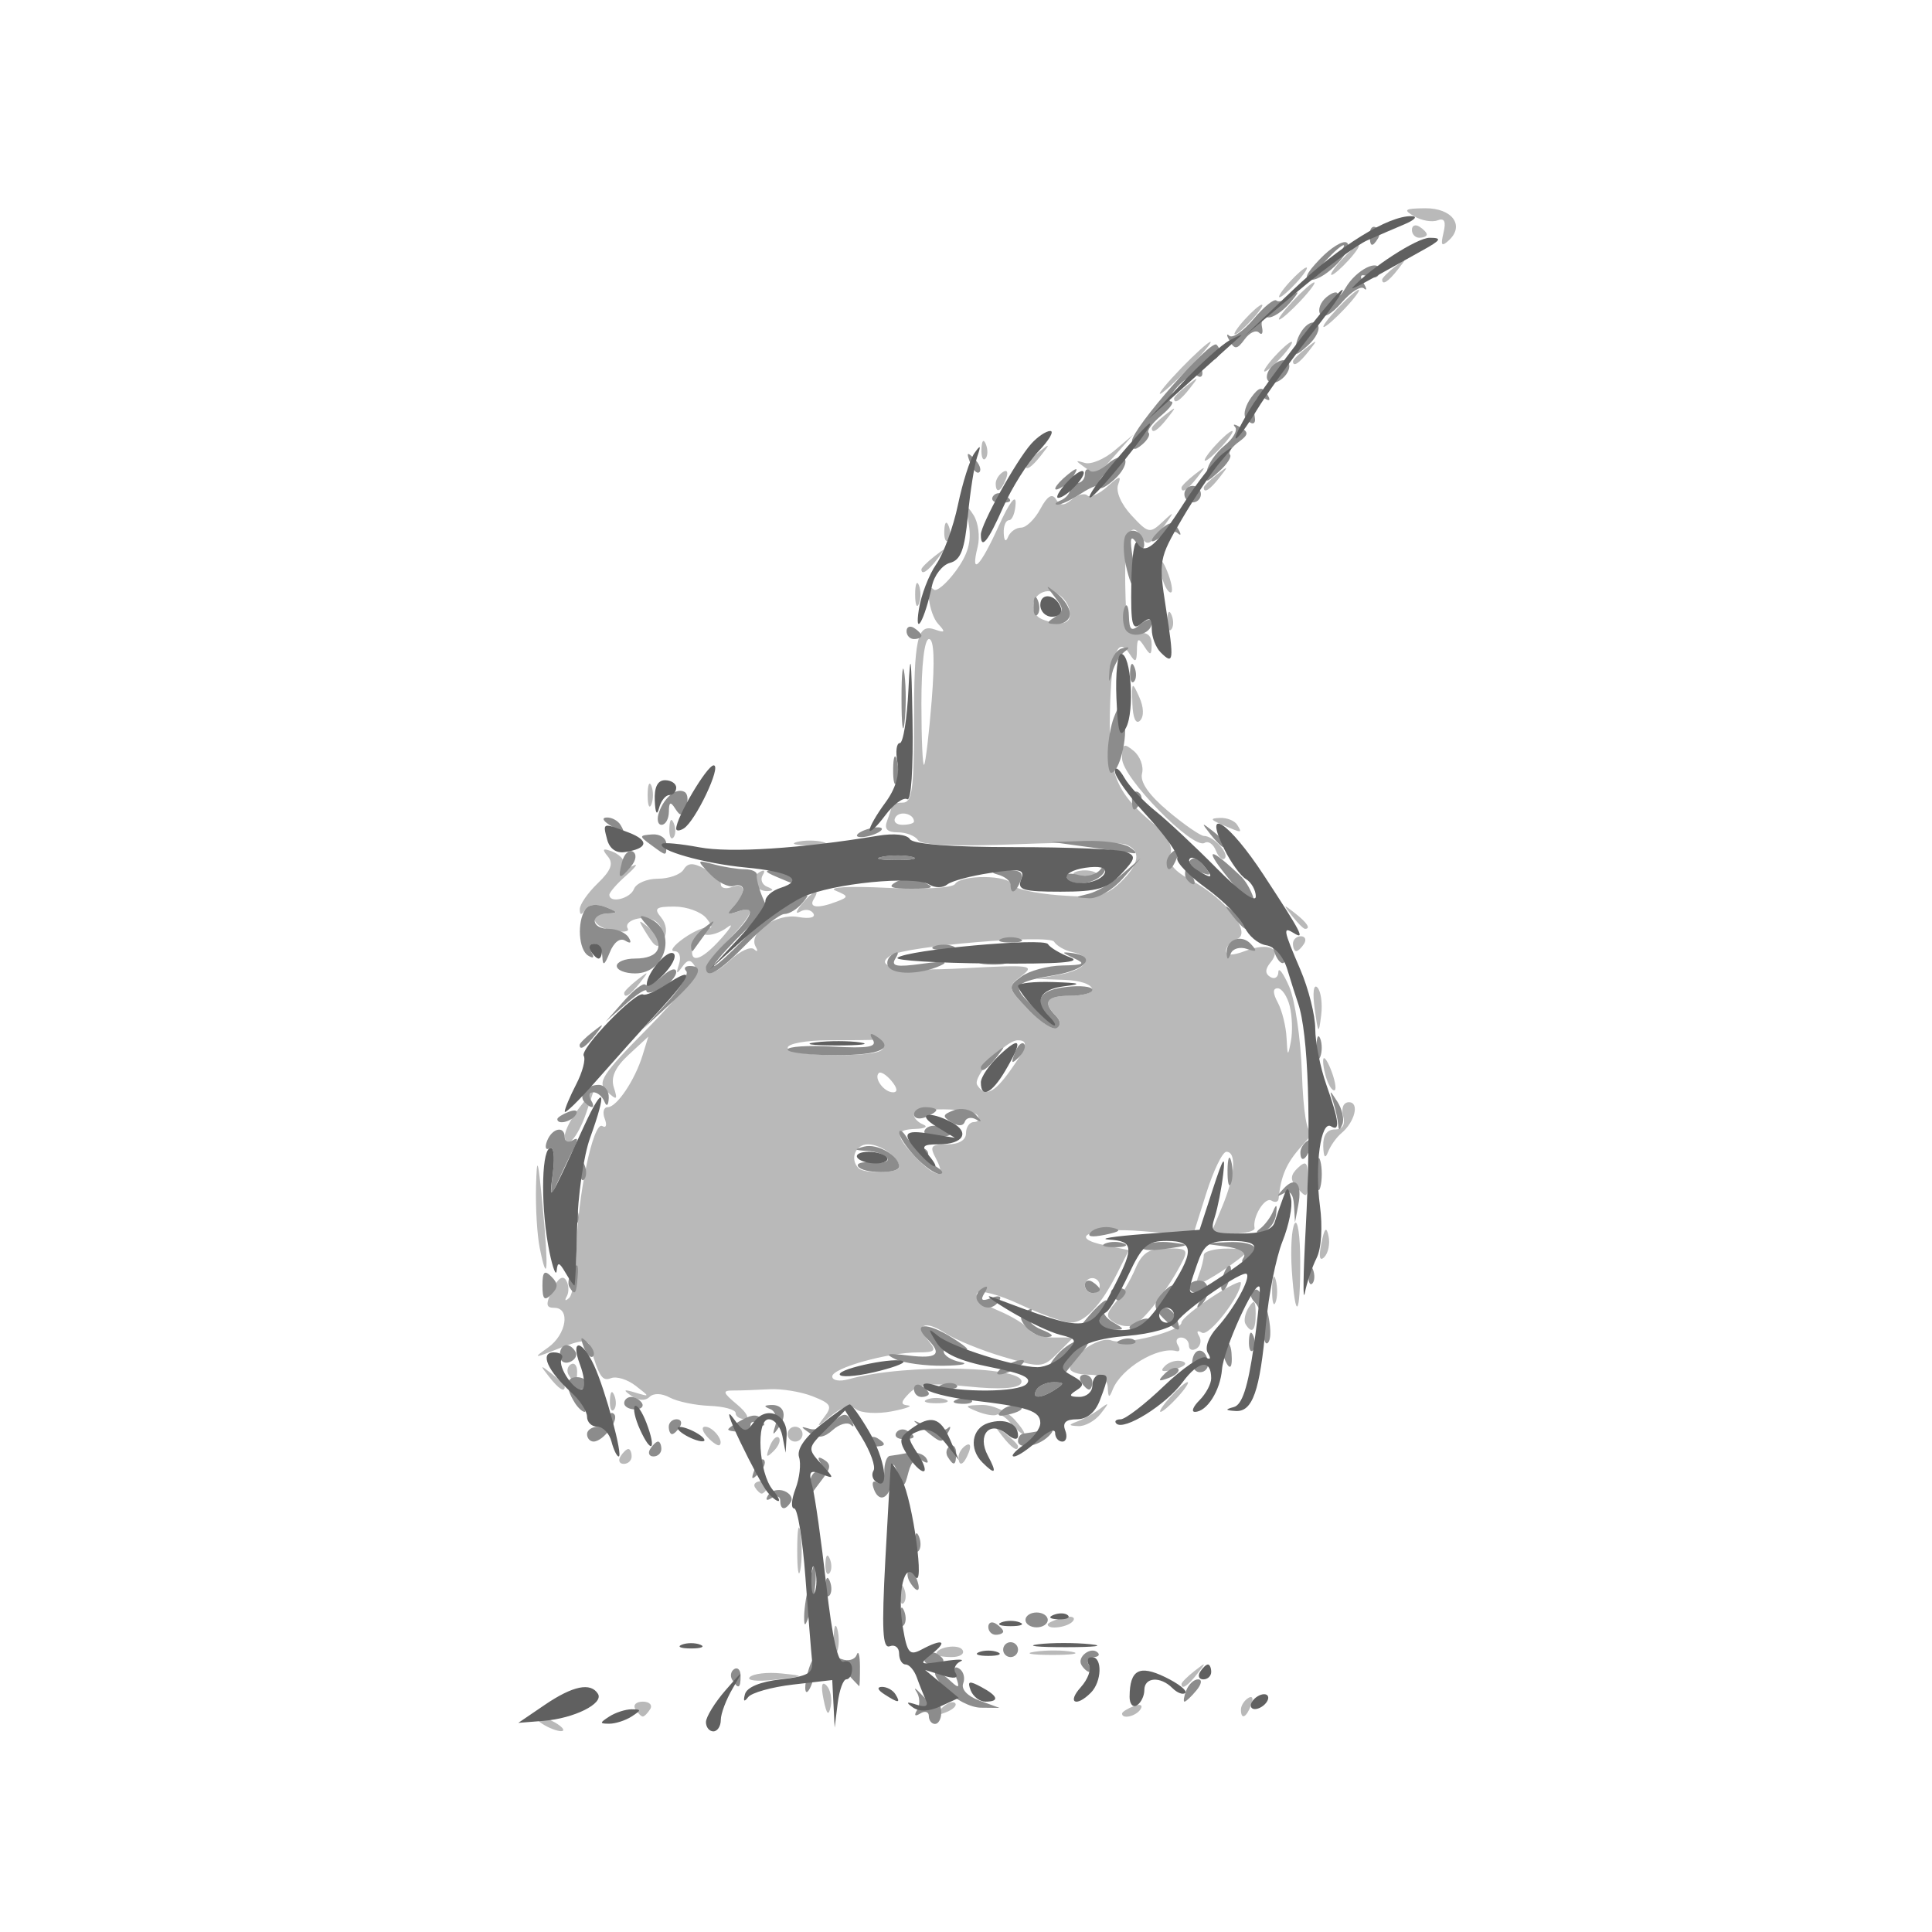 <svg
   xmlns="http://www.w3.org/2000/svg"
   xmlns:xlink="http://www.w3.org/1999/xlink"
   version="1.1"
   id="svg444"
   width="260"
   height="260"
   viewBox="0 0 100 100"
   preserveAspectRatio="none">
   
  <defs
     id="defs448">
    <filter
       style="color-interpolation-filters:sRGB;"
       id="filter522">
      <feConvolveMatrix
         in="SourceGraphic"
         kernelMatrix="0 1 0 1 -4 1 0 1 0"
         order="3 3"
         bias="0"
         divisor="0.089"
         targetX="1"
         targetY="1"
         preserveAlpha="true"
         result="convolve"
         id="feConvolveMatrix520" />
    </filter>
  </defs>
  <g
     id="g452">
    <g
       id="g524">
      <path
         style="fill:#b9b9b9;fill-opacity:1;stroke-width:0.385"
         d="m 28.077,89.231 c -0.317,-0.205 -0.404,-0.373 -0.192,-0.373 0.212,0 0.644,0.168 0.962,0.373 0.317,0.205 0.404,0.373 0.192,0.373 -0.212,0 -0.644,-0.168 -0.962,-0.373 z m 4.808,-0.769 c -0.131,-0.212 0.042,-0.385 0.385,-0.385 0.342,0 0.515,0.173 0.385,0.385 -0.131,0.212 -0.304,0.385 -0.385,0.385 -0.081,0 -0.254,-0.173 -0.385,-0.385 z m 9.74,-0.51 c -0.143,-0.702 -0.089,-0.955 0.151,-0.714 0.205,0.205 0.305,0.694 0.222,1.087 -0.112,0.529 -0.209,0.432 -0.373,-0.373 z m 6.119,0.462 c 0.261,-0.263 0.571,-0.381 0.69,-0.263 0.118,0.118 -0.095,0.333 -0.474,0.478 -0.548,0.209 -0.592,0.165 -0.215,-0.215 z m 9.333,0.281 c 0,-0.083 0.269,-0.254 0.597,-0.38 0.342,-0.131 0.497,-0.067 0.362,0.151 -0.226,0.365 -0.959,0.541 -0.959,0.229 z m 6.154,-0.211 c 0,-0.199 0.171,-0.468 0.38,-0.597 0.218,-0.135 0.282,0.02 0.151,0.362 -0.256,0.666 -0.531,0.788 -0.531,0.235 z m -25.424,-1.676 c 0.179,-0.179 0.91,-0.266 1.625,-0.192 1.267,0.13 1.259,0.138 -0.326,0.326 -0.894,0.106 -1.478,0.045 -1.299,-0.134 z m 22.347,0.354 c 0,-0.08 0.303,-0.383 0.673,-0.673 0.61,-0.478 0.624,-0.465 0.145,0.145 -0.502,0.641 -0.818,0.844 -0.818,0.528 z M 43.152,84.808 c 0.008,-0.635 0.094,-0.848 0.192,-0.473 0.098,0.374 0.091,0.893 -0.014,1.154 -0.105,0.26 -0.185,-0.046 -0.177,-0.68 z m 5.31,0.81 c 0,-0.365 1.151,-0.549 1.357,-0.217 0.125,0.202 -0.129,0.368 -0.565,0.368 -0.436,0 -0.792,-0.068 -0.792,-0.151 z m 5.101,-0.125 c 0.585,-0.088 1.45,-0.086 1.923,0.005 0.473,0.091 -0.005,0.164 -1.063,0.161 -1.058,-0.003 -1.445,-0.078 -0.86,-0.166 z m 0.668,-1.41 c 0,-0.081 0.346,-0.238 0.77,-0.349 0.423,-0.111 0.673,-0.044 0.554,0.147 -0.207,0.335 -1.324,0.505 -1.324,0.201 z M 46.569,82.468 c 0.018,-0.448 0.11,-0.539 0.232,-0.232 0.111,0.278 0.097,0.609 -0.03,0.737 -0.128,0.128 -0.219,-0.099 -0.202,-0.505 z M 41.264,80.192 c 0.003,-1.058 0.078,-1.445 0.166,-0.86 0.088,0.585 0.086,1.45 -0.005,1.923 -0.091,0.473 -0.164,-0.005 -0.161,-1.063 z m 1.459,0.737 c 0.018,-0.448 0.11,-0.539 0.232,-0.232 0.111,0.278 0.097,0.609 -0.03,0.737 -0.128,0.128 -0.219,-0.099 -0.202,-0.505 z m -3.645,-3.942 c -0.109,-0.176 0.046,-0.321 0.345,-0.321 0.299,0 0.454,0.144 0.345,0.321 -0.109,0.176 -0.264,0.321 -0.345,0.321 -0.081,0 -0.236,-0.144 -0.345,-0.321 z M 32.115,75.385 C 32.246,75.173 32.429,75 32.523,75 c 0.093,0 0.17,0.173 0.17,0.385 0,0.212 -0.183,0.385 -0.407,0.385 -0.224,0 -0.3,-0.173 -0.17,-0.385 z m 17.5,0.023 c 0,-0.199 0.171,-0.468 0.38,-0.597 0.218,-0.135 0.282,0.02 0.151,0.362 -0.256,0.666 -0.531,0.788 -0.531,0.235 z M 39.832,74.887 c 0.144,-0.379 0.359,-0.593 0.478,-0.474 0.118,0.118 2.46e-4,0.429 -0.263,0.69 -0.38,0.377 -0.424,0.333 -0.215,-0.215 z m -3.213,-0.503 c -0.273,-0.296 -0.326,-0.538 -0.119,-0.538 0.399,0 0.978,0.732 0.749,0.948 -0.074,0.07 -0.358,-0.114 -0.631,-0.41 z m 15.255,-0.057 c -0.478,-0.61 -0.465,-0.624 0.145,-0.145 0.37,0.29 0.673,0.593 0.673,0.673 0,0.317 -0.316,0.113 -0.818,-0.528 z m -11.105,-0.096 c 0,-0.212 0.173,-0.385 0.385,-0.385 0.212,0 0.385,0.173 0.385,0.385 0,0.212 -0.173,0.385 -0.385,0.385 -0.212,0 -0.385,-0.173 -0.385,-0.385 z M 52.311,73.658 C 52.05,73.343 51.726,73.148 51.591,73.225 51.456,73.302 51,73.226 50.577,73.056 c -0.687,-0.277 -0.663,-0.312 0.229,-0.336 0.549,-0.015 1.311,0.319 1.694,0.742 0.383,0.423 0.604,0.769 0.491,0.769 -0.113,0 -0.419,-0.258 -0.68,-0.573 z m -9.667,-0.286 c 0.455,-0.588 0.386,-0.718 -0.584,-1.1 -0.605,-0.238 -1.619,-0.403 -2.253,-0.365 -0.635,0.037 -1.463,0.067 -1.841,0.065 -0.592,-0.002 -0.566,0.099 0.192,0.731 0.484,0.403 0.663,0.739 0.399,0.746 -0.264,0.007 -0.481,-0.132 -0.481,-0.309 0,-0.177 -0.607,-0.345 -1.35,-0.373 -0.742,-0.028 -1.668,-0.221 -2.056,-0.429 -0.425,-0.228 -0.846,-0.239 -1.057,-0.028 -0.211,0.211 -0.579,0.189 -0.924,-0.054 -0.461,-0.326 -0.423,-0.36 0.196,-0.175 0.764,0.228 0.764,0.225 0.011,-0.357 -0.417,-0.322 -0.986,-0.499 -1.265,-0.392 -0.459,0.176 -0.61,-0.051 -1.082,-1.628 -0.116,-0.387 -0.451,-0.369 -1.598,0.085 -1.343,0.532 -1.386,0.529 -0.586,-0.038 0.957,-0.678 1.174,-2.058 0.325,-2.058 -0.437,0 -0.456,-0.179 -0.101,-0.932 0.277,-0.588 0.539,-0.772 0.708,-0.499 0.147,0.238 0.165,0.614 0.039,0.836 -0.128,0.227 -0.075,0.263 0.122,0.083 0.193,-0.176 0.365,-1.301 0.382,-2.5 0.04,-2.725 0.869,-6.686 1.338,-6.396 0.194,0.12 0.249,-0.051 0.123,-0.379 -0.126,-0.328 -0.057,-0.597 0.152,-0.597 0.47,0 1.412,-1.402 1.808,-2.692 l 0.296,-0.962 -1.013,0.936 c -0.703,0.65 -0.94,1.166 -0.773,1.691 0.209,0.66 0.165,0.687 -0.354,0.218 -0.525,-0.475 -0.281,-0.854 2.119,-3.286 1.706,-1.729 2.606,-2.922 2.425,-3.214 -0.22,-0.356 -0.375,-0.343 -0.66,0.057 -0.284,0.397 -0.321,0.361 -0.156,-0.151 0.124,-0.385 0.021,-0.673 -0.242,-0.673 -0.252,0 -0.03,-0.302 0.493,-0.67 0.523,-0.369 1.11,-0.618 1.305,-0.555 0.194,0.063 0.13,-0.155 -0.143,-0.484 -0.273,-0.329 -1.016,-0.599 -1.651,-0.599 -0.963,0 -1.078,0.092 -0.692,0.557 0.283,0.341 0.335,0.784 0.133,1.144 -0.278,0.497 -0.411,0.455 -0.861,-0.268 -0.487,-0.782 -0.478,-0.81 0.106,-0.328 0.36,0.297 0.639,0.353 0.639,0.128 0,-0.22 -0.216,-0.475 -0.481,-0.567 -0.629,-0.219 -1.488,0.103 -1.259,0.473 0.098,0.159 -0.249,0.207 -0.771,0.107 -1.087,-0.208 -1.286,-0.848 -0.277,-0.888 0.571,-0.023 0.556,-0.073 -0.096,-0.332 -0.468,-0.186 -0.88,-0.137 -1.052,0.123 -0.205,0.311 -0.284,0.308 -0.288,-0.012 -0.003,-0.242 0.415,-0.845 0.928,-1.34 0.695,-0.669 0.829,-1.026 0.523,-1.395 -0.315,-0.379 -0.263,-0.439 0.22,-0.254 0.347,0.133 0.631,0.407 0.631,0.608 0,0.201 0.216,0.256 0.481,0.122 0.264,-0.134 0.091,0.1 -0.385,0.52 -0.476,0.42 -0.865,0.866 -0.865,0.991 0,0.463 1.079,0.208 1.274,-0.302 0.112,-0.291 0.669,-0.529 1.239,-0.529 0.57,0 1.167,-0.213 1.328,-0.472 0.223,-0.36 0.486,-0.368 1.11,-0.035 0.45,0.241 0.818,0.599 0.818,0.797 0,0.197 0.26,0.259 0.577,0.138 0.701,-0.269 0.755,0.285 0.096,0.994 -0.392,0.423 -0.357,0.475 0.192,0.281 0.993,-0.349 0.824,0.123 -0.551,1.542 -1.371,1.415 -1.197,2.26 0.196,0.952 0.491,-0.461 1.037,-0.707 1.214,-0.546 0.177,0.161 0.211,0.099 0.077,-0.137 -0.405,-0.71 1.068,-1.739 2.197,-1.534 0.591,0.107 0.922,0.031 0.791,-0.182 -0.125,-0.202 -0.431,-0.244 -0.681,-0.094 -0.259,0.155 -0.227,-0.008 0.074,-0.378 0.571,-0.705 1.013,-0.892 0.626,-0.266 -0.275,0.445 0.221,0.497 1.19,0.125 0.628,-0.241 0.624,-0.282 -0.065,-0.571 -0.419,-0.176 0.718,-0.239 2.613,-0.144 1.9,0.095 3.452,0.009 3.58,-0.198 0.301,-0.488 2.774,-0.47 2.937,0.021 0.071,0.212 1.163,0.466 2.426,0.563 1.962,0.151 2.425,0.056 3.172,-0.646 1.01,-0.949 1.12,-1.665 0.304,-1.978 -0.314,-0.12 -2.808,-0.13 -5.542,-0.021 -3.27,0.13 -5.057,0.059 -5.221,-0.207 -0.137,-0.222 -0.604,-0.404 -1.038,-0.404 -0.56,0 -0.72,-0.176 -0.554,-0.608 0.128,-0.335 0.233,-0.681 0.233,-0.769 0,-0.088 0.26,-0.161 0.577,-0.161 0.476,0 0.577,-0.702 0.577,-4.007 0,-4.526 0.165,-5.275 1.09,-4.951 0.522,0.183 0.552,0.128 0.16,-0.294 -0.481,-0.518 -0.705,-2.255 -0.23,-1.78 0.138,0.138 0.649,-0.288 1.135,-0.946 0.64,-0.868 0.829,-1.528 0.685,-2.399 -0.169,-1.02 -0.131,-1.096 0.246,-0.501 0.245,0.386 0.339,1.121 0.211,1.635 -0.393,1.564 0.129,1.047 1.093,-1.086 0.547,-1.209 0.897,-1.672 0.872,-1.154 -0.023,0.476 -0.177,0.865 -0.344,0.865 -0.167,0 -0.289,0.303 -0.272,0.673 0.018,0.402 0.108,0.48 0.224,0.192 0.107,-0.264 0.41,-0.481 0.674,-0.481 0.264,0 0.713,-0.436 0.998,-0.969 0.355,-0.663 0.609,-0.823 0.805,-0.505 0.22,0.356 0.413,0.359 0.832,0.011 0.3,-0.249 0.658,-0.34 0.796,-0.202 0.138,0.138 0.605,-0.07 1.039,-0.463 0.621,-0.562 0.739,-0.585 0.556,-0.107 -0.137,0.357 0.144,1.013 0.686,1.597 0.87,0.939 0.955,0.957 1.619,0.334 0.634,-0.595 0.631,-0.56 -0.029,0.362 -0.578,0.807 -0.795,0.906 -1.042,0.473 -0.597,-1.046 -0.913,-0.16 -0.868,2.435 0.039,2.246 0.138,2.595 0.709,2.498 0.425,-0.072 0.662,0.135 0.658,0.577 -0.005,0.586 -0.062,0.603 -0.379,0.113 -0.309,-0.479 -0.375,-0.446 -0.385,0.192 -0.01,0.625 -0.079,0.663 -0.37,0.203 -0.63,-0.996 -0.956,-0.043 -1.026,2.993 -0.073,3.221 0.274,4.118 2.232,5.766 0.716,0.603 1.035,1.168 0.9,1.595 -0.15,0.471 0.175,0.869 1.129,1.383 1.763,0.949 3.11,2.706 2.311,3.012 -0.309,0.119 -0.562,0.39 -0.562,0.603 0,0.257 0.333,0.261 0.994,0.009 1.2,-0.456 1.915,-0.136 1.314,0.589 -0.292,0.352 -0.298,0.585 -0.019,0.758 0.222,0.137 0.41,0.023 0.418,-0.254 0.008,-0.277 0.261,0.063 0.562,0.755 0.301,0.692 0.597,2.707 0.658,4.478 0.069,2.001 0.256,3.138 0.496,3.006 0.212,-0.117 -0.017,0.229 -0.509,0.769 -0.781,0.859 -1.081,1.543 -1.193,2.723 -0.016,0.171 -0.184,0.215 -0.374,0.098 -0.338,-0.209 -0.99,0.852 -0.871,1.417 0.034,0.159 -0.46,0.288 -1.098,0.288 h -1.159 l 0.582,-1.393 c 0.661,-1.581 0.757,-2.838 0.217,-2.838 -0.201,0 -0.672,0.974 -1.047,2.164 l -0.682,2.164 -2.598,-0.218 c -2.661,-0.223 -4.028,0.319 -1.885,0.747 l 1.166,0.233 -0.61,1.205 c -0.843,1.666 -1.679,2.551 -2.403,2.547 -0.337,-0.002 -1.518,-0.425 -2.624,-0.94 -1.106,-0.515 -2.108,-0.778 -2.227,-0.585 -0.119,0.193 0.375,0.598 1.098,0.9 0.723,0.302 1.433,0.74 1.577,0.973 0.144,0.233 0.723,0.424 1.286,0.424 h 1.024 l -0.8,0.8 c -0.773,0.773 -0.869,0.78 -2.843,0.194 -1.124,-0.334 -2.461,-0.881 -2.972,-1.216 -1.069,-0.7 -1.587,-0.459 -0.87,0.405 C 48.485,69.914 48.405,70 47.525,70 c -1.556,0 -4.448,0.809 -4.448,1.244 0,0.214 0.383,0.276 0.865,0.14 2.964,-0.835 9.452,-0.67 8.898,0.227 -0.162,0.263 -1.129,0.318 -2.715,0.155 -1.946,-0.199 -2.587,-0.129 -3.052,0.337 -0.455,0.455 -0.473,0.601 -0.081,0.64 0.28,0.028 -0.098,0.167 -0.838,0.309 -0.74,0.142 -1.566,0.095 -1.834,-0.104 -0.329,-0.244 -0.766,-0.125 -1.34,0.365 -0.689,0.587 -0.753,0.599 -0.336,0.059 z m 14.278,-6.833 c 0,-0.212 -0.173,-0.385 -0.385,-0.385 -0.212,0 -0.385,0.173 -0.385,0.385 0,0.212 0.173,0.385 0.385,0.385 0.212,0 0.385,-0.173 0.385,-0.385 z m -10.385,-6.125 c 0,-0.502 -0.93,-1.183 -1.615,-1.183 -0.648,0 -0.949,0.769 -0.484,1.234 0.301,0.301 2.099,0.257 2.099,-0.051 z M 48.462,60 C 48.1,59.325 48.169,59.231 49.025,59.231 49.635,59.231 50,59.015 50,58.654 c 0,-0.317 0.183,-0.577 0.407,-0.577 0.224,0 0.315,-0.149 0.202,-0.332 -0.256,-0.414 -3.302,-0.443 -3.302,-0.032 0,0.165 0.216,0.387 0.481,0.494 0.264,0.107 0.091,0.208 -0.385,0.224 -1.081,0.038 -1.087,0.322 -0.029,1.448 1.027,1.094 1.644,1.162 1.087,0.121 z m -2.315,-4.048 c -0.268,-0.322 -0.566,-0.507 -0.663,-0.41 -0.267,0.267 0.275,0.996 0.74,0.996 0.255,0 0.226,-0.221 -0.078,-0.586 z m 6.135,-0.531 c 0.895,-1.257 0.975,-1.575 0.393,-1.575 -0.641,0 -2.356,1.891 -2.096,2.311 0.395,0.639 0.87,0.434 1.703,-0.736 z m -6.586,-1.219 c -0.076,-0.227 -0.263,-0.4 -0.417,-0.385 -0.153,0.016 -1.231,0.029 -2.394,0.029 -1.163,0 -2.115,0.173 -2.115,0.385 0,0.217 1.1,0.385 2.532,0.385 1.635,0 2.483,-0.147 2.394,-0.413 z m 21.06,-2.126 c -0.127,-0.507 -0.407,-0.922 -0.622,-0.922 -0.262,0 -0.26,0.245 0.007,0.744 0.219,0.409 0.422,1.231 0.451,1.827 0.047,0.965 0.071,0.984 0.224,0.178 0.095,-0.497 0.068,-1.32 -0.06,-1.827 z m -12.106,0.496 c -0.705,-0.705 -0.471,-1.034 0.736,-1.034 1.683,0 1.415,-0.76 -0.288,-0.82 l -1.442,-0.051 1.265,-0.238 c 1.368,-0.257 1.704,-0.92 0.582,-1.148 -0.381,-0.077 -0.806,-0.32 -0.945,-0.539 -0.25,-0.396 -7.67,0.227 -8.451,0.71 -0.975,0.603 0.435,0.849 3.802,0.664 3.428,-0.188 3.681,-0.155 2.977,0.387 -0.759,0.585 -0.755,0.608 0.347,1.761 0.614,0.643 1.278,1.069 1.476,0.947 0.214,-0.132 0.19,-0.391 -0.059,-0.64 z M 37.337,48.569 c 0.513,-0.575 0.648,-0.829 0.3,-0.563 -0.348,0.265 -0.857,0.433 -1.131,0.373 -0.274,-0.06 -0.565,0.193 -0.646,0.563 -0.215,0.982 0.41,0.824 1.477,-0.373 z m 9.971,-6.047 c 0,-0.406 -0.738,-0.577 -0.958,-0.221 -0.133,0.215 0.028,0.391 0.358,0.391 0.33,0 0.6,-0.076 0.6,-0.17 z M 48.225,36.25 c 0.166,-2.073 0.118,-3.173 -0.139,-3.173 -0.238,0 -0.394,1.317 -0.394,3.333 0,1.833 0.063,3.261 0.139,3.173 0.077,-0.088 0.254,-1.588 0.394,-3.333 z m 7.159,-4.442 c 0,-0.739 -0.786,-1.393 -1.393,-1.16 -0.662,0.254 -0.693,1.145 -0.049,1.405 0.881,0.356 1.442,0.26 1.442,-0.245 z m 0.385,41.764 c 0.317,-0.117 0.837,-0.407 1.154,-0.643 0.501,-0.373 0.508,-0.341 0.049,0.244 -0.29,0.37 -0.81,0.659 -1.154,0.643 -0.524,-0.025 -0.532,-0.065 -0.049,-0.244 z M 31.569,72.468 c 0.018,-0.448 0.11,-0.539 0.232,-0.232 0.111,0.278 0.097,0.609 -0.03,0.737 -0.128,0.128 -0.219,-0.099 -0.202,-0.505 z m 29.008,-0.16 c 0.383,-0.423 0.783,-0.769 0.888,-0.769 0.106,0 -0.121,0.346 -0.504,0.769 -0.383,0.423 -0.783,0.769 -0.888,0.769 -0.106,0 0.121,-0.346 0.504,-0.769 z m -12.596,0.13 c 0.264,-0.107 0.697,-0.107 0.962,0 0.264,0.107 0.048,0.194 -0.481,0.194 -0.529,0 -0.745,-0.087 -0.481,-0.194 z m 9.357,-0.611 c -0.02,-0.453 -0.344,-0.673 -0.992,-0.673 -0.529,0 -0.962,-0.146 -0.962,-0.325 0,-0.657 1.522,-1.687 2.141,-1.449 0.689,0.264 3.628,-0.487 3.628,-0.928 0,-0.15 0.692,-0.731 1.538,-1.291 0.846,-0.56 1.538,-0.906 1.538,-0.77 0,0.68 -1.658,2.811 -2.015,2.59 -0.234,-0.144 -0.3,-0.074 -0.153,0.163 0.142,0.23 0.082,0.526 -0.133,0.659 -0.215,0.133 -0.391,0.058 -0.391,-0.166 0,-0.224 -0.183,-0.407 -0.407,-0.407 -0.224,0 -0.298,0.177 -0.164,0.394 0.134,0.217 0.101,0.356 -0.073,0.308 -0.961,-0.26 -2.869,0.893 -3.302,1.997 -0.176,0.449 -0.23,0.427 -0.254,-0.103 z M 28.412,71.25 c -0.478,-0.61 -0.465,-0.624 0.145,-0.145 0.37,0.29 0.673,0.593 0.673,0.673 0,0.317 -0.316,0.113 -0.818,-0.528 z m 1.027,-0.07 c -0.122,-0.197 -0.074,-0.449 0.106,-0.56 0.18,-0.111 0.327,0.05 0.327,0.358 0,0.649 -0.121,0.705 -0.432,0.202 z m 30.856,-0.476 c 0.224,-0.224 0.633,-0.331 0.911,-0.238 0.288,0.096 0.114,0.27 -0.406,0.406 -0.64,0.167 -0.79,0.117 -0.505,-0.168 z m -2.623,-2.255 c -0.441,-0.272 -0.431,-0.439 0.057,-1.022 0.321,-0.383 0.786,-1.173 1.034,-1.754 0.352,-0.825 0.71,-1.058 1.626,-1.058 1.099,0 1.146,0.056 0.715,0.865 -0.732,1.376 -1.951,2.928 -2.448,3.119 -0.251,0.096 -0.694,0.029 -0.984,-0.15 z m 6.798,0.09 c -0.104,-0.169 -0.031,-0.558 0.164,-0.865 0.276,-0.436 0.355,-0.369 0.359,0.307 0.006,0.89 -0.189,1.098 -0.523,0.559 z m 1.373,-1.809 c 0.008,-0.635 0.094,-0.848 0.192,-0.473 0.098,0.374 0.091,0.893 -0.014,1.154 -0.105,0.26 -0.185,-0.046 -0.177,-0.68 z m 1.02,-0.999 c -0.073,-1.078 -0.006,-2.16 0.149,-2.404 0.155,-0.244 0.285,0.638 0.288,1.96 0.007,2.899 -0.253,3.162 -0.438,0.444 z m -4.807,0.243 c 0.138,-0.359 0.251,-0.812 0.251,-1.006 0,-0.194 0.562,-0.348 1.25,-0.341 1.203,0.012 1.221,0.035 0.481,0.605 -0.423,0.326 -1.098,0.773 -1.501,0.994 -0.611,0.335 -0.69,0.294 -0.481,-0.252 z m -34.122,-1.394 c -0.134,-0.668 -0.219,-2.102 -0.189,-3.186 0.045,-1.643 0.103,-1.458 0.348,1.106 0.311,3.251 0.246,4.104 -0.159,2.081 z m 40.459,-0.225 c 0.164,-0.805 0.261,-0.902 0.373,-0.373 0.083,0.393 -0.017,0.882 -0.222,1.087 -0.241,0.241 -0.294,-0.012 -0.151,-0.714 z m -1.313,-2.943 c -0.306,-0.351 -0.28,-0.61 0.096,-0.962 0.422,-0.394 0.516,-0.305 0.516,0.495 0,1.107 -0.032,1.131 -0.612,0.467 z m 1.411,-2.086 c -0.019,-0.553 0.194,-0.865 0.591,-0.865 0.414,0 0.56,-0.236 0.437,-0.705 -0.107,-0.41 0.02,-0.705 0.303,-0.705 0.556,0 0.306,1.02 -0.392,1.603 -0.253,0.212 -0.562,0.644 -0.685,0.962 -0.152,0.39 -0.234,0.296 -0.255,-0.288 z M 29.239,58.773 c 0.005,-0.277 0.35,-0.936 0.768,-1.465 l 0.759,-0.962 -0.421,1.251 c -0.442,1.314 -1.121,2.035 -1.106,1.176 z m 39.462,-2.826 c -0.132,-0.344 -0.229,-0.827 -0.215,-1.074 0.013,-0.247 0.19,-0.035 0.393,0.472 0.203,0.507 0.3,0.99 0.215,1.074 -0.084,0.084 -0.261,-0.128 -0.393,-0.472 z m -0.655,-3.735 c -0.114,-0.827 -0.056,-1.298 0.138,-1.105 0.186,0.186 0.275,0.834 0.2,1.442 -0.127,1.017 -0.154,0.99 -0.337,-0.337 z M 32.308,51.393 c 0,-0.08 0.303,-0.383 0.673,-0.673 0.61,-0.478 0.624,-0.465 0.145,0.145 -0.502,0.641 -0.818,0.844 -0.818,0.528 z m 34.615,-2.547 c 0,-0.212 0.183,-0.385 0.407,-0.385 0.224,0 0.3,0.173 0.17,0.385 -0.131,0.212 -0.314,0.385 -0.407,0.385 -0.093,0 -0.17,-0.173 -0.17,-0.385 z m -0.049,-1.442 c -0.478,-0.61 -0.465,-0.624 0.145,-0.145 0.641,0.502 0.844,0.818 0.528,0.818 -0.08,0 -0.383,-0.303 -0.673,-0.673 z M 39.055,45.796 c -0.122,-0.197 -0.019,-0.483 0.229,-0.636 0.268,-0.166 0.348,-0.112 0.196,0.133 -0.14,0.226 -0.037,0.499 0.229,0.606 0.346,0.139 0.353,0.203 0.025,0.225 -0.252,0.017 -0.558,-0.131 -0.679,-0.328 z m 16.618,-0.666 c 0.264,-0.107 0.697,-0.107 0.962,0 0.264,0.107 0.048,0.194 -0.481,0.194 -0.529,0 -0.745,-0.087 -0.481,-0.194 z m 7.262,-1.099 c -0.13,-0.34 -0.393,-0.522 -0.583,-0.404 -0.599,0.37 -4.274,-3.384 -4.274,-4.367 0,-0.768 0.085,-0.823 0.604,-0.392 0.332,0.276 0.525,0.802 0.429,1.17 -0.114,0.437 0.355,1.113 1.352,1.95 0.84,0.705 1.677,1.281 1.86,1.281 0.484,0 1.318,0.911 1.066,1.164 -0.118,0.118 -0.322,-0.063 -0.452,-0.403 z M 41.25,43.581 c 0.37,-0.097 0.976,-0.097 1.346,0 0.37,0.097 0.067,0.176 -0.673,0.176 -0.74,0 -1.043,-0.079 -0.673,-0.176 z m -6.604,-0.728 c 0.018,-0.448 0.11,-0.539 0.232,-0.232 0.111,0.278 0.097,0.609 -0.03,0.737 -0.128,0.128 -0.219,-0.099 -0.202,-0.505 z m 28.623,-0.16 c -0.627,-0.269 -0.649,-0.336 -0.119,-0.358 0.358,-0.015 0.757,0.146 0.888,0.358 0.273,0.442 0.26,0.442 -0.769,0 z M 33.522,41.154 c 0,-0.529 0.087,-0.745 0.194,-0.481 0.107,0.264 0.107,0.697 0,0.962 -0.107,0.264 -0.194,0.048 -0.194,-0.481 z m 25.089,-4.732 c -0.04,-1.144 -0.015,-1.169 0.353,-0.351 0.24,0.532 0.257,1.016 0.043,1.229 -0.214,0.213 -0.37,-0.134 -0.396,-0.878 z m 1.804,-4.338 c 0.018,-0.448 0.11,-0.539 0.232,-0.232 0.111,0.278 0.097,0.609 -0.03,0.737 -0.128,0.128 -0.219,-0.099 -0.202,-0.505 z M 47.368,30.769 c 0,-0.529 0.087,-0.745 0.194,-0.481 0.107,0.264 0.107,0.697 0,0.962 -0.107,0.264 -0.194,0.048 -0.194,-0.481 z m 12.871,-0.592 c -0.132,-0.344 -0.229,-0.827 -0.215,-1.074 0.013,-0.247 0.19,-0.035 0.393,0.472 0.203,0.507 0.3,0.99 0.215,1.074 -0.084,0.084 -0.261,-0.128 -0.393,-0.472 z M 47.692,29.47 c 0,-0.08 0.303,-0.383 0.673,-0.673 0.61,-0.478 0.624,-0.465 0.145,0.145 -0.502,0.641 -0.818,0.844 -0.818,0.528 z m 1.184,-2.002 c 0.018,-0.448 0.11,-0.539 0.232,-0.232 0.111,0.278 0.097,0.609 -0.03,0.737 -0.128,0.128 -0.219,-0.099 -0.202,-0.505 z m 2.662,-2.445 c 0,-0.199 0.171,-0.468 0.38,-0.597 0.218,-0.135 0.282,0.02 0.151,0.362 -0.256,0.666 -0.531,0.788 -0.531,0.235 z m 9.615,0.217 c 0,-0.08 0.303,-0.383 0.673,-0.673 0.61,-0.478 0.624,-0.465 0.145,0.145 -0.502,0.641 -0.818,0.844 -0.818,0.528 z m 1.154,0 c 0,-0.08 0.303,-0.383 0.673,-0.673 0.61,-0.478 0.624,-0.465 0.145,0.145 -0.502,0.641 -0.818,0.844 -0.818,0.528 z m -6.154,-1.044 c -0.513,-0.363 -0.513,-0.389 0,-0.235 0.317,0.095 1.01,-0.195 1.538,-0.644 L 58.654,22.5 57.721,23.558 c -0.513,0.582 -0.946,1.055 -0.962,1.052 -0.016,-0.003 -0.289,-0.189 -0.606,-0.414 z m -3.077,-0.11 c 0,-0.08 0.303,-0.383 0.673,-0.673 0.61,-0.478 0.624,-0.465 0.145,0.145 -0.502,0.641 -0.818,0.844 -0.818,0.528 z M 50.8,23.237 c 0.018,-0.448 0.11,-0.539 0.232,-0.232 0.111,0.278 0.097,0.609 -0.03,0.737 -0.128,0.128 -0.219,-0.099 -0.202,-0.505 z m 12.085,-0.16 c 0.383,-0.423 0.783,-0.769 0.888,-0.769 0.106,0 -0.121,0.346 -0.504,0.769 -0.383,0.423 -0.783,0.769 -0.888,0.769 -0.106,0 0.121,-0.346 0.504,-0.769 z m -3.269,-0.914 c 0,-0.08 0.303,-0.383 0.673,-0.673 0.61,-0.478 0.624,-0.465 0.145,0.145 -0.502,0.641 -0.818,0.844 -0.818,0.528 z m 1.154,-1.538 c 0,-0.08 0.303,-0.383 0.673,-0.673 0.61,-0.478 0.624,-0.465 0.145,0.145 -0.502,0.641 -0.818,0.844 -0.818,0.528 z m 0.385,-1.586 c 0.718,-0.74 1.391,-1.346 1.497,-1.346 0.106,0 -0.395,0.606 -1.112,1.346 -0.718,0.74 -1.391,1.346 -1.497,1.346 -0.106,0 0.395,-0.606 1.112,-1.346 z m 4.808,-0.577 c 0.383,-0.423 0.783,-0.769 0.888,-0.769 0.106,0 -0.121,0.346 -0.504,0.769 -0.383,0.423 -0.783,0.769 -0.888,0.769 -0.106,0 0.121,-0.346 0.504,-0.769 z m 0.962,0.239 c 0,-0.08 0.303,-0.383 0.673,-0.673 0.61,-0.478 0.624,-0.465 0.145,0.145 -0.502,0.641 -0.818,0.844 -0.818,0.528 z m -2.5,-2.162 c 0.383,-0.423 0.783,-0.769 0.888,-0.769 0.106,0 -0.121,0.346 -0.504,0.769 -0.383,0.423 -0.783,0.769 -0.888,0.769 -0.106,0 0.121,-0.346 0.504,-0.769 z m 4.808,-0.577 C 69.728,15.433 70.221,15 70.326,15 c 0.106,0 -0.214,0.433 -0.711,0.962 -0.497,0.529 -0.99,0.962 -1.096,0.962 -0.106,0 0.214,-0.433 0.711,-0.962 z m -2.308,-0.385 c 0.497,-0.529 0.99,-0.962 1.096,-0.962 0.106,0 -0.214,0.433 -0.711,0.962 -0.497,0.529 -0.99,0.962 -1.096,0.962 -0.106,0 0.214,-0.433 0.711,-0.962 z m -0.192,-0.962 c 0.383,-0.423 0.783,-0.769 0.888,-0.769 0.106,0 -0.121,0.346 -0.504,0.769 -0.383,0.423 -0.783,0.769 -0.888,0.769 -0.106,0 0.121,-0.346 0.504,-0.769 z m 4.808,-0.145 c 0,-0.08 0.303,-0.383 0.673,-0.673 0.61,-0.478 0.624,-0.465 0.145,0.145 -0.502,0.641 -0.818,0.844 -0.818,0.528 z m -2.115,-1.009 c 0.383,-0.423 0.783,-0.769 0.888,-0.769 0.106,0 -0.121,0.346 -0.504,0.769 -0.383,0.423 -0.783,0.769 -0.888,0.769 -0.106,0 0.121,-0.346 0.504,-0.769 z m 5.289,-1.414 c 0.142,-0.589 0.05,-0.779 -0.309,-0.641 -0.281,0.108 -0.823,0.013 -1.206,-0.209 -0.591,-0.344 -0.505,-0.407 0.566,-0.417 1.387,-0.013 2.058,0.883 1.237,1.649 -0.387,0.36 -0.446,0.281 -0.287,-0.382 z m -1.635,-0.148 c 0,-0.224 0.173,-0.3 0.385,-0.17 0.212,0.131 0.385,0.314 0.385,0.407 0,0.093 -0.173,0.17 -0.385,0.17 -0.212,0 -0.385,-0.183 -0.385,-0.407 z"
         id="path530" />
      <path
         style="fill:#8c8c8c;fill-opacity:1;stroke-width:0.385"
         d="m 48.077,88.823 c 0,-0.224 -0.2,-0.284 -0.444,-0.133 -0.281,0.174 -0.339,0.105 -0.159,-0.186 0.157,-0.253 0.14,-0.678 -0.037,-0.943 -0.177,-0.265 -0.04,-0.178 0.304,0.193 0.344,0.371 0.705,0.596 0.801,0.499 0.097,-0.097 0.176,0.084 0.176,0.401 0,0.317 -0.144,0.577 -0.321,0.577 -0.176,0 -0.321,-0.183 -0.321,-0.407 z m 0.879,-1.364 c -0.876,-0.947 -0.672,-1.3 0.254,-0.44 0.424,0.393 0.474,0.354 0.274,-0.212 -0.154,-0.437 -0.094,-0.6 0.162,-0.442 0.224,0.138 0.318,0.482 0.21,0.764 -0.118,0.308 0.216,0.664 0.839,0.892 l 1.036,0.379 -0.962,-0.01 C 50.24,88.385 49.424,87.966 48.956,87.459 Z M 61.399,87.5 c 0.122,-0.317 0.397,-0.577 0.612,-0.577 0.225,0 0.188,0.244 -0.088,0.577 -0.263,0.317 -0.539,0.577 -0.612,0.577 -0.073,0 -0.034,-0.26 0.088,-0.577 z M 41.731,86.923 c 0.219,-1.138 0.633,-1.552 0.467,-0.467 -0.07,0.458 -0.241,0.947 -0.381,1.086 C 41.677,87.682 41.638,87.403 41.731,86.923 Z m -3.83,0.027 c -0.122,-0.197 -0.074,-0.449 0.106,-0.56 0.18,-0.111 0.327,0.05 0.327,0.358 0,0.649 -0.121,0.705 -0.432,0.202 z m 5.782,-0.51 c -0.581,-0.632 -0.607,-0.753 -0.121,-0.566 0.34,0.131 0.692,0.031 0.78,-0.222 0.089,-0.253 0.165,0.017 0.169,0.599 0.004,0.582 -0.014,1.043 -0.04,1.026 -0.026,-0.018 -0.381,-0.394 -0.788,-0.836 z m 12.295,-0.259 c -0.256,-0.414 0.497,-0.987 0.842,-0.642 0.127,0.127 0.019,0.231 -0.241,0.231 -0.259,0 -0.364,0.173 -0.234,0.385 0.131,0.212 0.151,0.385 0.045,0.385 -0.106,0 -0.292,-0.161 -0.414,-0.358 z m -8.089,-0.417 c 0.133,-0.215 0.403,-0.291 0.6,-0.17 0.533,0.33 0.434,0.56 -0.242,0.56 -0.33,0 -0.491,-0.176 -0.358,-0.391 z m 4.035,-0.378 C 51.923,85.173 52.096,85 52.308,85 c 0.212,0 0.385,0.173 0.385,0.385 0,0.212 -0.173,0.385 -0.385,0.385 -0.212,0 -0.385,-0.173 -0.385,-0.385 z m -0.769,-1.177 c 0,-0.224 0.173,-0.3 0.385,-0.17 0.212,0.131 0.385,0.314 0.385,0.407 0,0.093 -0.173,0.17 -0.385,0.17 -0.212,0 -0.385,-0.183 -0.385,-0.407 z m -9.532,-0.554 c 0.004,-0.423 0.139,-1.288 0.301,-1.923 0.264,-1.036 0.294,-1.056 0.301,-0.192 0.004,0.529 -0.131,1.394 -0.301,1.923 -0.241,0.753 -0.306,0.795 -0.301,0.192 z m 4.947,-0.032 c 0.018,-0.448 0.11,-0.539 0.232,-0.232 0.111,0.278 0.097,0.609 -0.03,0.737 -0.128,0.128 -0.219,-0.099 -0.202,-0.505 z m 6.508,0.224 c 0,-0.212 0.26,-0.385 0.577,-0.385 0.317,0 0.577,0.173 0.577,0.385 0,0.212 -0.26,0.385 -0.577,0.385 -0.317,0 -0.577,-0.173 -0.577,-0.385 z m -10.354,-1.763 c 0.018,-0.448 0.11,-0.539 0.232,-0.232 0.111,0.278 0.097,0.609 -0.03,0.737 -0.128,0.128 -0.219,-0.099 -0.202,-0.505 z m 4.377,-0.186 c -0.139,-0.226 -0.171,-0.493 -0.07,-0.594 0.101,-0.101 0.286,0.084 0.411,0.41 0.26,0.678 0.038,0.797 -0.341,0.183 z m 0.238,-2.122 c 0.018,-0.448 0.11,-0.539 0.232,-0.232 0.111,0.278 0.097,0.609 -0.03,0.737 -0.128,0.128 -0.219,-0.099 -0.202,-0.505 z m -6.953,-2.106 c 0,-0.224 -0.2,-0.284 -0.444,-0.133 -0.269,0.166 -0.34,0.106 -0.18,-0.153 0.145,-0.235 0.517,-0.33 0.826,-0.211 0.309,0.119 0.467,0.371 0.35,0.56 -0.287,0.465 -0.552,0.435 -0.552,-0.063 z m 4.852,-0.576 c -0.131,-0.341 -0.066,-0.494 0.152,-0.36 0.209,0.129 0.38,-0.121 0.38,-0.557 0,-0.436 0.13,-0.805 0.288,-0.821 0.159,-0.016 0.591,-0.087 0.96,-0.158 0.369,-0.071 0.786,0.056 0.925,0.281 0.154,0.25 0.07,0.296 -0.217,0.119 -0.303,-0.187 -0.552,0.023 -0.701,0.593 -0.218,0.832 -0.248,0.84 -0.524,0.135 -0.274,-0.701 -0.295,-0.695 -0.32,0.094 -0.034,1.045 -0.636,1.475 -0.944,0.674 z m -3.314,-0.298 c 0,-0.353 0.183,-0.641 0.407,-0.641 0.224,0 0.284,-0.2 0.133,-0.444 -0.174,-0.282 -0.105,-0.339 0.188,-0.158 0.358,0.221 0.353,0.43 -0.024,0.925 -0.268,0.351 -0.536,0.711 -0.596,0.799 -0.06,0.088 -0.109,-0.128 -0.109,-0.481 z m -2.86,-0.754 c 0.144,-0.379 0.359,-0.593 0.478,-0.474 0.118,0.118 2.46e-4,0.429 -0.263,0.69 -0.38,0.377 -0.424,0.333 -0.215,-0.215 z m 9.992,-0.63 c -0.122,-0.197 -0.074,-0.449 0.106,-0.56 0.18,-0.111 0.327,0.05 0.327,0.358 0,0.649 -0.121,0.705 -0.432,0.202 z M 33.654,75 c 0.131,-0.212 0.314,-0.385 0.407,-0.385 0.093,0 0.17,0.173 0.17,0.385 0,0.212 -0.183,0.385 -0.407,0.385 -0.224,0 -0.3,-0.173 -0.17,-0.385 z m 11.197,-0.455 c 0.111,-0.18 0.363,-0.227 0.56,-0.106 0.503,0.311 0.447,0.432 -0.202,0.432 -0.308,0 -0.469,-0.147 -0.358,-0.327 z m 7.841,0.036 c 0,-0.193 0.13,-0.364 0.288,-0.38 0.159,-0.016 0.614,-0.091 1.012,-0.166 0.534,-0.101 0.611,-0.024 0.292,0.295 -0.548,0.548 -1.593,0.712 -1.593,0.251 z M 30.385,74.231 c 0,-0.212 0.26,-0.385 0.577,-0.385 0.317,0 0.577,-0.202 0.577,-0.449 0,-0.247 0.111,-0.338 0.247,-0.202 0.286,0.286 -0.563,1.42 -1.063,1.42 -0.186,0 -0.338,-0.173 -0.338,-0.385 z m 11.53,-0.049 c -0.498,-0.346 -0.497,-0.373 0.009,-0.223 0.317,0.094 0.863,-0.077 1.212,-0.38 0.518,-0.45 0.689,-0.459 0.927,-0.046 0.161,0.278 0.149,0.376 -0.027,0.217 -0.175,-0.159 -0.597,-0.038 -0.936,0.269 -0.442,0.4 -0.778,0.446 -1.185,0.164 z m 4.475,-0.022 c 0.111,-0.18 0.363,-0.227 0.56,-0.106 0.503,0.311 0.447,0.432 -0.202,0.432 -0.308,0 -0.469,-0.147 -0.358,-0.327 z m 1.472,-0.143 c -0.726,-0.581 -0.724,-0.587 0.068,-0.206 0.448,0.216 0.952,0.269 1.119,0.117 0.168,-0.151 0.18,-0.059 0.028,0.206 -0.345,0.6 -0.317,0.602 -1.215,-0.117 z M 34.615,73.846 c 0,-0.212 0.183,-0.385 0.407,-0.385 0.224,0 0.3,0.173 0.17,0.385 -0.131,0.212 -0.314,0.385 -0.407,0.385 -0.093,0 -0.17,-0.173 -0.17,-0.385 z m 3.077,0.142 c 0,-0.063 0.336,-0.294 0.746,-0.514 0.533,-0.285 0.825,-0.272 1.021,0.046 0.171,0.276 0.107,0.341 -0.169,0.171 -0.244,-0.151 -0.444,-0.12 -0.444,0.069 0,0.189 -0.26,0.343 -0.577,0.343 -0.317,0 -0.577,-0.052 -0.577,-0.115 z m 2.442,-0.213 c 0.114,-0.357 3.62e-4,-0.732 -0.252,-0.835 -0.354,-0.144 -0.354,-0.194 -0.001,-0.217 0.678,-0.045 0.892,0.506 0.442,1.142 -0.327,0.462 -0.36,0.446 -0.189,-0.09 z m 11.7,-0.763 c 0.224,-0.224 0.633,-0.331 0.911,-0.238 0.288,0.096 0.114,0.27 -0.406,0.406 -0.64,0.167 -0.79,0.117 -0.505,-0.168 z M 29.745,72.596 c -0.499,-0.799 -0.458,-1.314 0.106,-1.314 0.293,0 0.533,0.144 0.533,0.321 0,0.176 -0.194,0.321 -0.432,0.321 -0.298,0 -0.284,0.178 0.047,0.577 0.263,0.317 0.381,0.577 0.262,0.577 -0.119,0 -0.352,-0.216 -0.517,-0.481 z m 2.563,0.032 c 0,-0.176 0.163,-0.321 0.362,-0.321 0.199,0 0.451,0.144 0.56,0.321 0.109,0.176 -0.054,0.321 -0.362,0.321 -0.308,0 -0.56,-0.144 -0.56,-0.321 z m 17.236,-0.199 c 0.278,-0.111 0.609,-0.097 0.737,0.03 0.128,0.128 -0.099,0.219 -0.505,0.202 -0.448,-0.018 -0.539,-0.11 -0.232,-0.232 z m -2.236,-0.529 c 0,-0.224 0.173,-0.3 0.385,-0.17 0.212,0.131 0.385,0.314 0.385,0.407 0,0.093 -0.173,0.17 -0.385,0.17 -0.212,0 -0.385,-0.183 -0.385,-0.407 z m 6.346,0.023 c 0.131,-0.212 0.53,-0.382 0.888,-0.379 0.56,0.005 0.571,0.057 0.073,0.379 -0.753,0.487 -1.262,0.487 -0.962,0 z m -4.88,-0.263 c 0.278,-0.111 0.609,-0.097 0.737,0.03 0.128,0.128 -0.099,0.219 -0.505,0.202 -0.448,-0.018 -0.539,-0.11 -0.232,-0.232 z m 7.188,-0.122 c -0.131,-0.212 -0.054,-0.385 0.17,-0.385 0.224,0 0.407,0.173 0.407,0.385 0,0.212 -0.076,0.385 -0.17,0.385 -0.093,0 -0.277,-0.173 -0.407,-0.385 z m 4.321,-0.432 c 0.261,-0.263 0.571,-0.381 0.69,-0.263 0.118,0.118 -0.095,0.333 -0.474,0.478 -0.548,0.209 -0.592,0.165 -0.215,-0.215 z m -8.359,-0.337 c 0.317,-0.205 0.75,-0.373 0.962,-0.373 0.212,0 0.125,0.168 -0.192,0.373 -0.317,0.205 -0.75,0.373 -0.962,0.373 -0.212,0 -0.125,-0.168 0.192,-0.373 z M 55,70.811 c 0,-0.271 -0.205,-0.352 -0.481,-0.19 -0.264,0.155 -0.177,-0.066 0.194,-0.49 0.371,-0.424 0.934,-0.771 1.252,-0.771 0.483,0 0.468,0.131 -0.094,0.801 -0.369,0.441 -0.716,0.873 -0.771,0.962 C 55.045,71.21 55,71.07 55,70.811 Z m 6.715,-0.394 c 0.106,-0.724 0.704,-0.661 0.814,0.086 0.042,0.288 -0.144,0.523 -0.413,0.523 -0.27,0 -0.45,-0.274 -0.401,-0.609 z m -32.74,-0.261 c 0,-0.606 0.483,-0.723 0.808,-0.196 0.117,0.189 -0.017,0.432 -0.298,0.54 -0.281,0.108 -0.511,-0.047 -0.511,-0.344 z m 17.372,0.195 c -0.591,-0.28 -0.435,-0.324 0.673,-0.189 1.491,0.181 1.773,-0.061 0.987,-0.847 -0.85,-0.85 -0.022,-0.898 1.277,-0.074 0.871,0.552 1.011,0.739 0.428,0.572 -0.485,-0.139 -0.865,-0.079 -0.865,0.136 0,0.211 0.389,0.459 0.865,0.55 0.476,0.092 0.087,0.178 -0.865,0.192 -0.952,0.014 -2.077,-0.139 -2.5,-0.339 z m 16.981,-0.146 c -0.119,-0.311 -0.087,-0.645 0.071,-0.743 0.158,-0.098 0.313,0.156 0.344,0.565 0.067,0.883 -0.115,0.961 -0.415,0.178 z m -33.11,-0.476 c -0.209,-0.548 -0.165,-0.592 0.215,-0.215 0.263,0.261 0.381,0.571 0.263,0.69 -0.118,0.118 -0.333,-0.095 -0.478,-0.474 z m 34.429,-0.337 c 0.018,-0.448 0.11,-0.539 0.232,-0.232 0.111,0.278 0.097,0.609 -0.03,0.737 -0.128,0.128 -0.219,-0.099 -0.202,-0.505 z m -6.641,-0.038 c 0.278,-0.111 0.609,-0.097 0.737,0.03 0.128,0.128 -0.099,0.219 -0.505,0.202 -0.448,-0.018 -0.539,-0.11 -0.232,-0.232 z m 7.38,-0.558 c 0,-0.522 -0.188,-1.137 -0.418,-1.367 -0.286,-0.286 -0.292,-0.496 -0.019,-0.665 0.434,-0.268 1.077,2.34 0.676,2.742 -0.131,0.131 -0.238,-0.188 -0.238,-0.71 z m -12.279,-0.107 c -0.345,-0.416 -0.342,-0.61 0.012,-0.829 0.295,-0.182 0.362,-0.123 0.186,0.161 -0.166,0.269 0.078,0.59 0.614,0.804 0.586,0.235 0.676,0.365 0.264,0.381 -0.344,0.013 -0.829,-0.22 -1.076,-0.518 z m 3.204,-0.522 c 0.739,-0.866 1.233,-1.166 0.82,-0.498 -0.123,0.199 0.083,0.539 0.458,0.758 0.644,0.375 0.644,0.397 0.008,0.408 -0.37,0.006 -0.673,-0.183 -0.673,-0.42 0,-0.285 -0.229,-0.255 -0.673,0.09 -0.548,0.424 -0.537,0.362 0.06,-0.338 z m 2.152,0.529 c 0,-0.083 0.269,-0.254 0.597,-0.38 0.342,-0.131 0.497,-0.067 0.362,0.151 -0.226,0.365 -0.959,0.541 -0.959,0.229 z m 1.745,-0.467 c -0.477,-0.477 -0.516,-0.74 -0.173,-1.154 0.245,-0.295 0.532,-0.536 0.637,-0.536 0.106,0 -0.023,0.26 -0.286,0.577 -0.276,0.333 -0.313,0.577 -0.088,0.577 0.215,0 0.49,0.26 0.612,0.577 0.285,0.743 0.07,0.731 -0.702,-0.041 z M 50.593,67.334 c -0.122,-0.197 -0.019,-0.483 0.229,-0.636 0.302,-0.187 0.347,-0.11 0.135,0.231 -0.231,0.373 -0.138,0.442 0.345,0.256 0.392,-0.15 0.565,-0.099 0.425,0.127 -0.296,0.479 -0.846,0.49 -1.135,0.022 z m 11.483,0.07 c 0.152,-0.264 0.093,-0.481 -0.131,-0.481 -0.224,0 -0.407,-0.144 -0.407,-0.321 0,-0.176 0.24,-0.321 0.533,-0.321 0.569,0 0.604,0.805 0.057,1.303 -0.181,0.165 -0.205,0.083 -0.053,-0.181 z M 28.077,66.538 c 0,-0.718 0.103,-0.821 0.462,-0.462 0.359,0.359 0.359,0.564 0,0.923 -0.359,0.359 -0.462,0.256 -0.462,-0.462 z m 29.463,0.449 c -0.109,-0.176 0.046,-0.321 0.345,-0.321 0.299,0 0.454,0.144 0.345,0.321 -0.109,0.176 -0.264,0.321 -0.345,0.321 -0.081,0 -0.236,-0.144 -0.345,-0.321 z M 29.471,66.616 c -0.104,-0.169 -0.036,-0.556 0.153,-0.861 0.258,-0.418 0.326,-0.342 0.277,0.307 -0.07,0.934 -0.14,1.023 -0.43,0.554 z m 26.683,-0.1 c 0,-0.224 0.173,-0.3 0.385,-0.17 0.212,0.131 0.385,0.314 0.385,0.407 0,0.093 -0.173,0.17 -0.385,0.17 -0.212,0 -0.385,-0.183 -0.385,-0.407 z m 7.069,-0.123 c 0.049,-0.331 0.196,-0.708 0.327,-0.84 0.131,-0.131 0.199,0.032 0.15,0.362 -0.049,0.331 -0.196,0.708 -0.327,0.84 -0.131,0.131 -0.199,-0.032 -0.15,-0.362 z m 4.5,-0.463 c 0.018,-0.448 0.11,-0.539 0.232,-0.232 0.111,0.278 0.097,0.609 -0.03,0.737 -0.128,0.128 -0.219,-0.099 -0.202,-0.505 z m -3.352,-0.845 c 0.161,-0.261 -0.216,-0.478 -0.998,-0.575 -1.247,-0.154 -1.245,-0.156 0.185,-0.217 1.409,-0.06 1.886,0.388 0.998,0.937 -0.266,0.164 -0.34,0.106 -0.185,-0.145 z m -5.187,-0.576 c 0.186,-0.186 0.834,-0.275 1.442,-0.2 1.017,0.127 0.99,0.154 -0.337,0.337 -0.827,0.114 -1.298,0.056 -1.105,-0.138 z m -1.973,-0.147 c 0.264,-0.107 0.697,-0.107 0.962,0 0.264,0.107 0.048,0.194 -0.481,0.194 -0.529,0 -0.745,-0.087 -0.481,-0.194 z m -0.743,-0.598 c 0.205,-0.205 0.694,-0.305 1.087,-0.222 0.529,0.112 0.432,0.209 -0.373,0.373 -0.702,0.143 -0.955,0.089 -0.714,-0.151 z m 8.762,-0.175 c 0.233,-0.175 0.533,-0.577 0.666,-0.895 0.171,-0.405 0.217,-0.358 0.154,0.16 -0.049,0.406 -0.349,0.808 -0.666,0.895 -0.371,0.101 -0.426,0.044 -0.154,-0.16 z M 29.646,62.853 c 0.018,-0.448 0.11,-0.539 0.232,-0.232 0.111,0.278 0.097,0.609 -0.03,0.737 -0.128,0.128 -0.219,-0.099 -0.202,-0.505 z m 37.33,-0.471 c -0.035,-0.591 -0.213,-0.797 -0.533,-0.617 -0.382,0.215 -0.383,0.166 -0.006,-0.24 0.622,-0.671 0.977,-0.278 0.763,0.846 l -0.171,0.898 -0.052,-0.888 z M 28.622,60.664 c 0.104,-0.841 0.028,-1.358 -0.179,-1.23 -0.197,0.121 -0.254,-0.048 -0.128,-0.376 0.259,-0.675 0.916,-0.811 0.916,-0.19 0,0.224 0.186,0.292 0.413,0.152 0.286,-0.177 0.298,-0.036 0.04,0.458 -0.205,0.392 -0.568,1.146 -0.807,1.675 -0.397,0.881 -0.418,0.839 -0.255,-0.489 z m 39.544,0.105 c 0,-0.74 0.079,-1.043 0.176,-0.673 0.097,0.37 0.097,0.976 0,1.346 -0.097,0.37 -0.176,0.067 -0.176,-0.673 z m -4.63,-0.192 c 0.008,-0.635 0.094,-0.848 0.192,-0.473 0.098,0.374 0.091,0.893 -0.014,1.154 -0.105,0.26 -0.185,-0.046 -0.177,-0.68 z m -33.506,-0.032 c 0.018,-0.448 0.11,-0.539 0.232,-0.232 0.111,0.278 0.097,0.609 -0.03,0.737 -0.128,0.128 -0.219,-0.099 -0.202,-0.505 z M 44.414,60.37 c -0.103,-0.167 0.242,-0.256 0.766,-0.198 0.524,0.058 0.861,-0.044 0.748,-0.226 -0.112,-0.182 -0.584,-0.351 -1.047,-0.375 -0.678,-0.036 -0.708,-0.08 -0.151,-0.224 0.68,-0.177 1.808,0.47 1.808,1.037 0,0.385 -1.885,0.373 -2.124,-0.013 z m 2.961,-0.491 c -0.46,-0.49 -0.834,-1.052 -0.83,-1.25 0.003,-0.198 0.17,-0.1 0.371,0.217 0.201,0.317 0.544,0.577 0.763,0.577 0.219,0 0.384,0.154 0.366,0.342 -0.018,0.188 0.198,0.488 0.481,0.667 0.282,0.179 0.327,0.328 0.1,0.331 -0.228,0.003 -0.79,-0.395 -1.25,-0.884 z m 19.933,-0.241 c 0,-0.199 0.171,-0.468 0.38,-0.597 0.218,-0.135 0.282,0.02 0.151,0.362 -0.256,0.666 -0.531,0.788 -0.531,0.235 z m -19.433,-1.16 c 0.125,-0.202 0.481,-0.27 0.792,-0.151 0.795,0.305 0.701,0.519 -0.227,0.519 -0.436,0 -0.69,-0.166 -0.565,-0.368 z m 1.367,-0.393 c -0.481,-0.299 -0.463,-0.391 0.122,-0.616 0.39,-0.15 0.885,-0.051 1.143,0.228 0.334,0.361 0.336,0.425 0.007,0.241 -0.246,-0.138 -0.506,-0.083 -0.577,0.124 -0.08,0.232 -0.345,0.24 -0.695,0.023 z M 67.782,57.308 c 0,-0.74 0.079,-1.043 0.176,-0.673 0.097,0.37 0.097,0.976 0,1.346 -0.097,0.37 -0.176,0.067 -0.176,-0.673 z m 1.48,0.897 c -0.017,-0.247 -0.13,-0.766 -0.252,-1.154 -0.21,-0.67 -0.2,-0.671 0.22,-0.017 0.242,0.378 0.356,0.897 0.252,1.154 -0.137,0.337 -0.198,0.341 -0.22,0.017 z m -40.415,-0.279 c 0,-0.083 0.269,-0.254 0.597,-0.38 0.342,-0.131 0.497,-0.067 0.362,0.151 -0.226,0.365 -0.959,0.541 -0.959,0.229 z m 18.462,-0.246 c 0,-0.205 0.26,-0.373 0.577,-0.373 0.317,0 0.577,0.068 0.577,0.151 0,0.083 -0.26,0.251 -0.577,0.373 -0.317,0.122 -0.577,0.054 -0.577,-0.151 z m -17.041,-0.619 c -0.359,-0.359 0.075,-0.908 0.717,-0.908 0.305,0 0.541,0.303 0.524,0.673 -0.018,0.402 -0.108,0.48 -0.224,0.192 -0.107,-0.264 -0.363,-0.481 -0.569,-0.481 -0.206,0 -0.268,0.173 -0.138,0.385 0.266,0.43 0.069,0.518 -0.31,0.139 z M 50.769,55.239 c 0,-0.08 0.303,-0.383 0.673,-0.673 0.61,-0.478 0.624,-0.465 0.145,0.145 -0.502,0.641 -0.818,0.844 -0.818,0.528 z m 1.755,-0.737 c 0.144,-0.379 0.359,-0.593 0.478,-0.474 0.118,0.118 2.46e-4,0.429 -0.263,0.69 -0.38,0.377 -0.424,0.333 -0.215,-0.215 z M 68.138,54.231 c 0,-0.529 0.087,-0.745 0.194,-0.481 0.107,0.264 0.107,0.697 0,0.962 -0.107,0.264 -0.194,0.048 -0.194,-0.481 z m -27.369,0.096 c -3.85e-4,-0.159 1.058,-0.229 2.353,-0.156 1.809,0.102 2.285,0.021 2.057,-0.348 -0.192,-0.311 -0.14,-0.384 0.147,-0.206 1.03,0.637 0.286,0.998 -2.056,0.998 -1.375,0 -2.5,-0.13 -2.501,-0.288 z M 30,54.086 c 0,-0.08 0.303,-0.383 0.673,-0.673 0.61,-0.478 0.624,-0.465 0.145,0.145 C 30.316,54.198 30,54.402 30,54.086 Z m 23.232,-1.82 c -1.086,-1.137 -1.096,-1.184 -0.37,-1.717 0.411,-0.302 1.363,-0.561 2.115,-0.575 1.144,-0.023 1.243,-0.085 0.6,-0.381 -0.644,-0.297 -0.656,-0.339 -0.076,-0.261 1.282,0.172 0.735,0.86 -0.905,1.14 -2.021,0.345 -2.218,0.535 -1.4,1.353 0.583,0.583 0.65,0.587 0.65,0.033 0,-0.419 0.432,-0.668 1.346,-0.774 0.74,-0.086 1.346,-0.019 1.346,0.15 0,0.169 -0.519,0.307 -1.154,0.307 -1.207,0 -1.441,0.329 -0.736,1.034 0.249,0.249 0.273,0.508 0.059,0.64 -0.198,0.122 -0.862,-0.304 -1.476,-0.947 z M 34.526,51.898 c 0.691,-0.754 1.138,-1.49 0.994,-1.635 C 35.375,50.118 35.458,50 35.705,50 c 0.786,0 0.489,0.582 -0.994,1.944 l -1.442,1.325 z m -2.249,-0.069 c 0.512,-0.581 1.017,-0.97 1.123,-0.865 0.105,0.105 0.509,-0.095 0.896,-0.446 C 34.692,50.159 35,50.069 35,50.311 c 0,0.237 -0.346,0.616 -0.769,0.842 -0.423,0.226 -0.769,0.289 -0.769,0.139 0,-0.15 -0.476,0.147 -1.058,0.66 l -1.058,0.932 z M 31.923,50 c 0,-0.212 0.422,-0.385 0.939,-0.385 1.273,0 1.588,-0.659 0.755,-1.579 -0.581,-0.642 -0.592,-0.724 -0.067,-0.523 1.52,0.583 0.979,2.871 -0.678,2.871 -0.521,0 -0.948,-0.173 -0.948,-0.385 z m 4.615,0.072 c 0,-0.172 0.519,-0.81 1.154,-1.418 1.296,-1.242 1.486,-1.824 0.481,-1.47 -0.549,0.193 -0.585,0.142 -0.192,-0.281 0.264,-0.285 0.481,-0.675 0.481,-0.867 0,-0.192 -0.216,-0.274 -0.481,-0.182 -0.264,0.092 -0.811,-0.176 -1.215,-0.597 -0.725,-0.754 -0.722,-0.761 0.192,-0.516 0.509,0.136 1.229,0.25 1.599,0.253 0.37,0.003 0.646,0.135 0.613,0.294 -0.033,0.159 0.099,0.674 0.294,1.146 0.334,0.809 0.416,0.825 1.456,0.286 0.981,-0.509 1.049,-0.508 0.621,0.008 -0.265,0.319 -0.684,0.58 -0.933,0.58 -0.248,0 -1.128,0.692 -1.954,1.538 -1.456,1.491 -2.115,1.873 -2.115,1.226 z m 1.923,-1.418 c 0.718,-0.74 1.218,-1.346 1.112,-1.346 -0.106,0 -0.779,0.606 -1.497,1.346 C 37.359,49.394 36.859,50 36.964,50 c 0.106,0 0.779,-0.606 1.497,-1.346 z m 7.516,1.373 c -0.122,-0.197 -0.019,-0.483 0.229,-0.636 0.3,-0.185 0.347,-0.111 0.14,0.224 -0.245,0.397 0.046,0.453 1.383,0.269 1.13,-0.156 1.438,-0.121 0.924,0.107 -1.035,0.458 -2.404,0.477 -2.676,0.037 z m -14.8,-0.507 c -0.013,-0.37 -0.208,-0.673 -0.432,-0.673 -0.224,0 -0.284,0.2 -0.133,0.444 0.17,0.275 0.106,0.34 -0.17,0.17 C 29.948,49.154 29.859,47.731 30.294,47.072 c 0.172,-0.261 0.584,-0.309 1.052,-0.123 0.652,0.259 0.667,0.309 0.096,0.332 -0.925,0.037 -0.855,0.796 0.073,0.796 0.411,0 0.87,0.2 1.021,0.444 0.171,0.276 0.105,0.34 -0.173,0.168 -0.269,-0.166 -0.59,0.078 -0.804,0.614 -0.267,0.665 -0.363,0.72 -0.381,0.217 z m 19.694,0.214 c 0.374,-0.098 0.893,-0.091 1.154,0.014 0.26,0.105 -0.046,0.185 -0.68,0.177 -0.635,-0.008 -0.848,-0.094 -0.473,-0.192 z m 15.114,-0.39 c -0.209,-0.548 -0.165,-0.592 0.215,-0.215 0.263,0.261 0.381,0.571 0.263,0.69 -0.118,0.118 -0.333,-0.095 -0.478,-0.474 z m -2.494,0.006 c -0.047,-0.714 0.757,-1.028 1.253,-0.49 0.349,0.378 0.305,0.435 -0.201,0.257 -0.357,-0.125 -0.732,-0.021 -0.835,0.232 -0.144,0.354 -0.194,0.354 -0.217,0.001 z M 35.769,48.957 c 0,-0.221 0.303,-0.639 0.673,-0.929 0.623,-0.488 0.631,-0.47 0.109,0.241 -0.31,0.423 -0.613,0.841 -0.673,0.929 -0.06,0.088 -0.109,-0.02 -0.109,-0.241 z m 12.596,0.019 c 0.264,-0.107 0.697,-0.107 0.962,0 0.264,0.107 0.048,0.194 -0.481,0.194 -0.529,0 -0.745,-0.087 -0.481,-0.194 z m 3.462,-0.385 c 0.264,-0.107 0.697,-0.107 0.962,0 0.264,0.107 0.048,0.194 -0.481,0.194 -0.529,0 -0.745,-0.087 -0.481,-0.194 z m 11.97,-1.188 c -0.478,-0.61 -0.465,-0.624 0.145,-0.145 0.641,0.502 0.844,0.818 0.528,0.818 -0.08,0 -0.383,-0.303 -0.673,-0.673 z M 63.445,45.288 c -1.158,-1.457 -0.796,-1.431 0.77,0.054 0.477,0.452 0.922,1.581 0.623,1.581 -0.052,0 -0.678,-0.736 -1.393,-1.635 z m -7.099,0.975 c 0.423,-0.102 1.202,-0.558 1.731,-1.013 l 0.962,-0.827 -0.932,1.058 c -0.513,0.582 -1.292,1.038 -1.731,1.013 -0.774,-0.043 -0.775,-0.05 -0.029,-0.231 z m -9.968,-0.612 c 0.373,-0.209 0.937,-0.209 1.405,0 C 48.429,45.939 48.319,46 47.16,46 46.118,46 45.916,45.91 46.379,45.651 Z m 5.929,0.146 c 0,-0.196 -0.303,-0.436 -0.673,-0.532 -0.419,-0.11 -0.278,-0.193 0.373,-0.221 0.781,-0.033 0.99,0.101 0.824,0.532 -0.248,0.646 -0.524,0.763 -0.524,0.221 z M 40.192,45.385 c -0.627,-0.269 -0.649,-0.336 -0.119,-0.358 0.358,-0.015 0.757,0.146 0.888,0.358 0.273,0.442 0.26,0.442 -0.769,0 z m 15.036,0.058 c -0.133,-0.215 0.111,-0.282 0.58,-0.159 0.469,0.123 0.967,-0.014 1.184,-0.324 0.311,-0.445 0.348,-0.438 0.219,0.041 -0.18,0.666 -1.643,0.993 -1.983,0.442 z m 6.166,0.02 c -0.104,-0.169 -0.056,-0.523 0.107,-0.787 0.229,-0.371 0.412,-0.342 0.798,0.123 0.43,0.518 0.402,0.566 -0.193,0.337 -0.478,-0.183 -0.608,-0.126 -0.416,0.184 0.153,0.247 0.192,0.45 0.086,0.45 -0.106,0 -0.278,-0.138 -0.382,-0.307 z M 32.195,44.62 c 0.11,-0.421 0.362,-0.665 0.56,-0.543 0.212,0.131 0.175,0.445 -0.091,0.765 -0.607,0.731 -0.706,0.684 -0.469,-0.222 z m 28.189,0.018 c 0,-0.199 0.171,-0.468 0.38,-0.597 0.218,-0.135 0.282,0.02 0.151,0.362 -0.256,0.666 -0.531,0.788 -0.531,0.235 z M 45.678,44.343 c 0.478,-0.092 1.171,-0.088 1.538,0.008 0.368,0.096 -0.024,0.172 -0.87,0.167 C 45.5,44.514 45.199,44.435 45.678,44.343 Z m -11.974,-0.606 c -0.637,-0.465 -0.634,-0.496 0.055,-0.548 0.401,-0.03 0.729,0.192 0.729,0.493 0,0.663 0.044,0.66 -0.784,0.055 z m 22.643,0.109 -1.923,-0.264 1.731,-0.055 c 0.952,-0.03 1.99,0.113 2.308,0.318 0.317,0.205 0.404,0.348 0.192,0.318 -0.212,-0.03 -1.25,-0.173 -2.308,-0.318 z m 6.297,-0.673 c -0.478,-0.61 -0.465,-0.624 0.145,-0.145 0.641,0.502 0.844,0.818 0.528,0.818 -0.08,0 -0.383,-0.303 -0.673,-0.673 z m -18.244,-0.008 c 0.131,-0.131 0.509,-0.278 0.84,-0.327 0.331,-0.049 0.494,0.019 0.362,0.15 -0.131,0.131 -0.509,0.278 -0.84,0.327 -0.331,0.049 -0.494,-0.019 -0.362,-0.15 z M 31.538,42.692 c -0.347,-0.224 -0.394,-0.375 -0.119,-0.379 0.252,-0.003 0.565,0.167 0.696,0.379 0.295,0.478 0.162,0.478 -0.577,0 z m 2.58,-0.673 c 0.292,-0.792 0.918,-1.273 1.327,-1.02 0.16,0.099 0.187,0.448 0.061,0.776 -0.185,0.482 -0.291,0.498 -0.554,0.084 -0.249,-0.393 -0.327,-0.355 -0.331,0.16 -0.003,0.37 -0.174,0.673 -0.378,0.673 -0.205,0 -0.261,-0.303 -0.124,-0.673 z m 24.471,-0.656 c 0,-0.308 0.147,-0.469 0.327,-0.358 0.18,0.111 0.227,0.363 0.106,0.56 -0.311,0.503 -0.432,0.447 -0.432,-0.202 z M 46.229,39.808 c 0.008,-0.635 0.094,-0.848 0.192,-0.473 0.098,0.374 0.091,0.893 -0.014,1.154 -0.105,0.26 -0.185,-0.046 -0.177,-0.68 z m 11.106,-0.865 c 0.015,-0.582 0.159,-1.395 0.32,-1.806 0.276,-0.705 0.307,-0.697 0.525,0.137 C 58.4,38.117 57.937,40 57.51,40 57.399,40 57.32,39.524 57.335,38.942 Z M 46.662,36.154 c 0,-1.375 0.07,-1.938 0.155,-1.25 0.085,0.688 0.085,1.812 0,2.5 -0.085,0.688 -0.155,0.125 -0.155,-1.25 z m 10.767,-1.508 c 0.039,-0.512 0.331,-1.001 0.648,-1.087 0.381,-0.103 0.429,-0.048 0.141,0.162 -0.24,0.175 -0.532,0.664 -0.648,1.087 -0.167,0.607 -0.197,0.572 -0.141,-0.162 z m 1.063,0.13 c 0.018,-0.448 0.11,-0.539 0.232,-0.232 0.111,0.278 0.097,0.609 -0.03,0.737 -0.128,0.128 -0.219,-0.099 -0.202,-0.505 z M 46.923,32.67 c 0,-0.224 0.173,-0.3 0.385,-0.17 0.212,0.131 0.385,0.314 0.385,0.407 0,0.093 -0.173,0.17 -0.385,0.17 -0.212,0 -0.385,-0.183 -0.385,-0.407 z m 11.295,-0.163 c -0.118,-0.307 -0.125,-0.78 -0.016,-1.051 0.109,-0.271 0.212,-0.083 0.229,0.419 0.025,0.766 0.123,0.836 0.607,0.434 0.333,-0.276 0.577,-0.313 0.577,-0.088 0,0.65 -1.166,0.889 -1.397,0.287 z m -3.628,-0.56 c 0.48,-0.304 0.48,-0.441 0,-1.052 -0.506,-0.643 -0.495,-0.658 0.121,-0.175 0.37,0.29 0.673,0.766 0.673,1.058 0,0.291 -0.303,0.527 -0.673,0.524 -0.553,-0.005 -0.574,-0.068 -0.121,-0.355 z m -1.099,-0.632 c 0.018,-0.448 0.11,-0.539 0.232,-0.232 0.111,0.278 0.097,0.609 -0.03,0.737 -0.128,0.128 -0.219,-0.099 -0.202,-0.505 z m 4.779,-2.074 c -0.138,-0.629 -0.14,-1.325 -0.004,-1.545 0.3,-0.485 0.966,-0.137 0.958,0.5 -0.004,0.282 -0.163,0.236 -0.413,-0.119 -0.303,-0.429 -0.346,-0.208 -0.169,0.865 0.283,1.71 -0.009,1.944 -0.371,0.298 z m 1.344,-1.261 c 0,-0.106 0.244,-0.395 0.543,-0.643 0.418,-0.347 0.609,-0.336 0.831,0.049 0.159,0.275 0.147,0.371 -0.027,0.214 -0.173,-0.157 -0.547,-0.092 -0.831,0.143 -0.284,0.236 -0.516,0.342 -0.516,0.236 z M 51.39,25.699 c 0.111,-0.18 0.363,-0.227 0.56,-0.106 0.503,0.311 0.447,0.432 -0.202,0.432 -0.308,0 -0.469,-0.147 -0.358,-0.327 z m 3.514,0.2 c 0.264,-0.107 0.481,-0.363 0.481,-0.569 0,-0.206 -0.173,-0.268 -0.385,-0.138 -0.626,0.387 -0.438,-0.055 0.266,-0.626 0.442,-0.359 0.558,-0.374 0.362,-0.047 C 55.469,24.784 55.523,25 55.747,25 c 0.224,0 0.407,-0.202 0.407,-0.449 0,-0.247 0.116,-0.333 0.257,-0.191 0.141,0.141 0.557,-0.014 0.923,-0.346 0.369,-0.334 0.765,-0.443 0.888,-0.245 0.122,0.197 -0.121,0.668 -0.539,1.046 -0.418,0.378 -0.76,0.555 -0.76,0.392 0,-0.163 -0.427,-0.017 -0.948,0.325 -0.521,0.342 -1.084,0.607 -1.25,0.591 -0.166,-0.017 -0.086,-0.118 0.179,-0.224 z m 2.838,-1.572 C 58.22,23.717 58.206,23.703 57.596,24.182 56.955,24.684 56.752,25 57.068,25 c 0.08,0 0.383,-0.303 0.673,-0.673 z m 3.625,1.475 c -0.124,-0.2 -0.061,-0.466 0.139,-0.589 0.2,-0.124 0.466,-0.061 0.589,0.139 0.124,0.2 0.061,0.466 -0.139,0.589 -0.2,0.124 -0.466,0.061 -0.589,-0.139 z m 1.098,-1.405 c 0.054,-0.368 0.466,-0.967 0.916,-1.332 0.45,-0.364 0.695,-0.798 0.546,-0.964 -0.15,-0.166 -0.03,-0.161 0.267,0.011 0.451,0.261 0.436,0.388 -0.09,0.773 -0.346,0.253 -0.544,0.545 -0.441,0.649 0.104,0.104 -0.145,0.491 -0.554,0.861 -0.704,0.637 -0.737,0.638 -0.644,0.003 z M 50.217,23.959 c -0.209,-0.548 -0.165,-0.592 0.215,-0.215 0.263,0.261 0.381,0.571 0.263,0.69 -0.118,0.118 -0.333,-0.095 -0.478,-0.474 z m 8.373,-1.128 c 0,-0.644 4.078,-5.292 4.379,-4.99 0.326,0.326 0.107,0.813 -0.373,0.831 -0.264,0.01 -0.433,0.239 -0.375,0.509 0.058,0.271 -0.049,0.397 -0.237,0.28 -0.189,-0.117 -0.652,0.13 -1.031,0.548 -0.378,0.418 -0.531,0.766 -0.34,0.773 0.191,0.007 -0.034,0.332 -0.501,0.721 -0.467,0.39 -0.766,0.792 -0.664,0.894 0.102,0.102 -0.05,0.38 -0.337,0.619 -0.403,0.334 -0.522,0.292 -0.522,-0.185 z m 5.868,-1.236 c -0.111,-0.18 0.025,-0.639 0.303,-1.02 0.396,-0.542 0.573,-0.583 0.816,-0.19 0.205,0.332 0.16,0.409 -0.134,0.228 -0.397,-0.245 -0.617,0.215 -0.49,1.021 0.062,0.39 -0.246,0.366 -0.496,-0.039 z M 65.615,19.678 c -0.122,-0.198 0.02,-0.561 0.316,-0.807 0.318,-0.264 0.629,-0.3 0.761,-0.087 0.122,0.198 -0.02,0.561 -0.316,0.807 -0.318,0.264 -0.629,0.3 -0.761,0.087 z m 1.456,-1.764 c 0.124,-0.845 0.86,-1.537 1.145,-1.076 0.125,0.202 -0.102,0.664 -0.504,1.028 -0.643,0.582 -0.72,0.588 -0.641,0.048 z m -3.421,-0.26 c -0.172,-0.296 -0.179,-0.419 -0.016,-0.272 0.163,0.147 0.732,-0.25 1.263,-0.882 0.532,-0.632 1.059,-1.056 1.172,-0.944 0.113,0.113 0.481,-0.007 0.818,-0.266 0.394,-0.303 0.356,-0.17 -0.107,0.373 -0.395,0.464 -0.915,0.807 -1.154,0.763 -0.239,-0.044 -0.377,0.179 -0.307,0.496 0.071,0.317 0.001,0.45 -0.154,0.294 -0.155,-0.155 -0.49,6.54e-4 -0.743,0.347 -0.385,0.526 -0.511,0.541 -0.773,0.09 z m 4.684,-1.394 c -0.137,-0.222 0.008,-0.618 0.323,-0.879 0.315,-0.261 0.578,-0.324 0.584,-0.14 0.006,0.185 0.187,0.035 0.401,-0.333 0.553,-0.95 1.767,-1.558 1.767,-0.886 0,0.303 -0.24,0.428 -0.576,0.298 -0.415,-0.159 -0.487,-0.069 -0.259,0.325 0.174,0.3 0.185,0.427 0.024,0.282 -0.161,-0.145 -0.681,0.186 -1.154,0.736 -0.517,0.601 -0.96,0.839 -1.11,0.596 z m -0.018,-2.849 c 0.567,-0.592 1.191,-0.977 1.386,-0.857 0.469,0.29 -1.092,1.933 -1.836,1.933 -0.41,0 -0.279,-0.315 0.45,-1.076 z m 0.721,0.05 c 0.383,-0.423 0.61,-0.769 0.504,-0.769 -0.106,0 -0.506,0.346 -0.888,0.769 -0.383,0.423 -0.61,0.769 -0.504,0.769 0.106,0 0.506,-0.346 0.888,-0.769 z m 1.859,-1.329 c 0,-0.308 0.147,-0.469 0.327,-0.358 0.18,0.111 0.227,0.363 0.106,0.56 -0.311,0.503 -0.432,0.447 -0.432,-0.202 z"
         id="path528" />
      <path
         style="fill:#606060;fill-opacity:1;stroke-width:0.385"
         d="m 36.54,89.135 c 0.001,-0.264 0.452,-1 1.002,-1.635 0.953,-1.1 0.971,-1.105 0.383,-0.11 -0.339,0.574 -0.617,1.31 -0.617,1.635 0,0.325 -0.173,0.59 -0.385,0.59 -0.212,0 -0.384,-0.216 -0.383,-0.481 z m -8.339,-0.894 c 1.448,-0.984 2.373,-1.175 2.749,-0.568 0.311,0.504 -1.238,1.273 -2.816,1.398 l -1.306,0.104 z m 3.338,0.605 c 0.317,-0.205 0.837,-0.373 1.154,-0.373 0.513,0 0.513,0.041 0,0.373 -0.317,0.205 -0.837,0.373 -1.154,0.373 -0.513,0 -0.513,-0.041 0,-0.373 z m 11.6,-0.655 -0.062,-1.232 -2.019,0.233 c -1.111,0.128 -2.162,0.423 -2.337,0.655 -0.204,0.271 -0.262,0.216 -0.162,-0.155 0.097,-0.361 0.792,-0.649 1.856,-0.769 1.418,-0.16 1.687,-0.32 1.618,-0.962 -0.045,-0.423 -0.201,-2.37 -0.345,-4.327 -0.145,-1.957 -0.406,-3.558 -0.581,-3.558 -0.175,0 -0.145,-0.456 0.067,-1.012 0.212,-0.557 0.296,-1.294 0.186,-1.638 -0.127,-0.4 0.278,-1.006 1.124,-1.68 0.727,-0.58 1.401,-1.055 1.497,-1.055 0.096,0 0.538,0.616 0.982,1.368 0.838,1.421 1.099,3.088 0.416,2.666 -0.215,-0.133 -0.289,-0.406 -0.165,-0.607 0.124,-0.201 -0.156,-0.983 -0.623,-1.739 l -0.849,-1.374 -0.982,0.982 c -0.966,0.966 -0.97,0.994 -0.257,1.782 0.698,0.771 0.698,0.79 0.011,0.527 -0.607,-0.233 -0.676,-0.135 -0.463,0.657 0.137,0.512 0.46,2.796 0.717,5.076 0.312,2.767 0.612,4.09 0.902,3.979 0.239,-0.092 0.434,0.076 0.434,0.374 0,0.297 -0.133,0.54 -0.296,0.54 -0.163,0 -0.366,0.562 -0.451,1.25 l -0.155,1.25 -0.062,-1.232 z m -0.949,-6.934 c -0.098,-0.374 -0.184,-0.161 -0.192,0.473 -0.008,0.635 0.072,0.941 0.177,0.68 0.105,-0.26 0.112,-0.78 0.014,-1.154 z m 5.056,7.116 c -0.38,-0.272 -0.33,-0.309 0.19,-0.14 0.48,0.156 0.634,0.075 0.481,-0.252 -0.123,-0.265 -0.331,-0.784 -0.462,-1.154 -0.131,-0.37 -0.39,-0.673 -0.577,-0.673 -0.187,0 -0.34,-0.254 -0.34,-0.565 0,-0.311 -0.216,-0.482 -0.481,-0.38 -0.377,0.145 -0.426,-0.835 -0.229,-4.531 0.139,-2.594 0.269,-4.803 0.291,-4.909 0.021,-0.106 0.27,0.25 0.552,0.79 0.583,1.118 1.227,5.865 0.681,5.024 -0.537,-0.827 -0.926,0.843 -0.619,2.659 0.224,1.328 0.346,1.47 0.967,1.138 1.078,-0.577 1.387,-0.455 0.546,0.215 -0.703,0.56 -0.668,0.583 0.6,0.389 0.74,-0.113 1.129,-0.107 0.863,0.015 -0.266,0.121 -0.374,0.397 -0.24,0.614 0.156,0.253 -0.082,0.292 -0.671,0.108 l -0.914,-0.285 0.873,0.724 0.873,0.724 -0.934,0.428 c -0.606,0.278 -1.116,0.299 -1.449,0.06 z m 11.222,-0.562 c 0.012,-1.387 0.5,-1.653 1.84,-1.004 0.689,0.334 1.158,0.701 1.043,0.816 -0.115,0.115 -0.414,0.005 -0.665,-0.246 -0.628,-0.628 -1.455,-0.571 -1.455,0.099 0,0.305 -0.173,0.661 -0.385,0.792 -0.212,0.131 -0.382,-0.075 -0.379,-0.458 z m 6.34,0.266 c 0.131,-0.212 0.411,-0.385 0.622,-0.385 0.212,0 0.278,0.173 0.147,0.385 -0.131,0.212 -0.411,0.385 -0.622,0.385 -0.212,0 -0.278,-0.173 -0.147,-0.385 z M 45.769,87.692 c -0.347,-0.224 -0.394,-0.375 -0.119,-0.379 0.252,-0.003 0.565,0.167 0.696,0.379 0.295,0.478 0.162,0.478 -0.577,0 z M 50.242,87.491 c -0.183,-0.478 -0.085,-0.511 0.536,-0.179 0.892,0.477 0.976,0.765 0.225,0.765 -0.295,0 -0.637,-0.264 -0.761,-0.586 z m 5.697,-0.159 c 0.371,-0.41 0.561,-0.929 0.422,-1.154 -0.139,-0.225 -0.069,-0.409 0.155,-0.409 0.554,0 0.516,1.276 -0.054,1.846 -0.772,0.772 -1.244,0.515 -0.522,-0.283 z m 6.176,-0.793 c 0.131,-0.212 0.314,-0.385 0.407,-0.385 0.093,0 0.17,0.173 0.17,0.385 0,0.212 -0.183,0.385 -0.407,0.385 -0.224,0 -0.3,-0.173 -0.17,-0.385 z M 50.673,85.515 c 0.264,-0.107 0.697,-0.107 0.962,0 0.264,0.107 0.048,0.194 -0.481,0.194 -0.529,0 -0.745,-0.087 -0.481,-0.194 z M 35.288,85.13 c 0.264,-0.107 0.697,-0.107 0.962,0 0.264,0.107 0.048,0.194 -0.481,0.194 -0.529,0 -0.745,-0.087 -0.481,-0.194 z m 18.453,-0.023 c 0.683,-0.085 1.894,-0.086 2.692,-0.003 0.798,0.083 0.239,0.153 -1.241,0.154 -1.481,0.002 -2.134,-0.066 -1.451,-0.151 z m -1.915,-1.131 c 0.264,-0.107 0.697,-0.107 0.962,0 0.264,0.107 0.048,0.194 -0.481,0.194 -0.529,0 -0.745,-0.087 -0.481,-0.194 z m 2.716,-0.393 c 0.278,-0.111 0.609,-0.097 0.737,0.03 0.128,0.128 -0.099,0.219 -0.505,0.202 -0.448,-0.018 -0.539,-0.11 -0.232,-0.232 z m -14.835,-6.372 c -0.212,-0.264 -0.842,-1.433 -1.4,-2.596 -0.558,-1.163 -0.729,-1.724 -0.38,-1.245 0.581,0.797 0.673,0.816 1.105,0.226 0.638,-0.872 1.75,-0.398 1.684,0.719 l -0.052,0.877 -0.167,-0.865 c -0.092,-0.476 -0.409,-0.865 -0.706,-0.865 -0.675,0 -0.52,2.777 0.204,3.649 0.266,0.32 0.397,0.582 0.291,0.582 -0.106,0 -0.366,-0.216 -0.578,-0.481 z M 46.97,75.317 c -0.457,-0.732 -0.435,-0.901 0.173,-1.346 1.037,-0.758 1.529,-0.625 2.036,0.549 l 0.457,1.058 -0.699,-0.884 C 48.468,74.099 48.017,73.893 47.567,74.066 c -0.616,0.236 -0.622,0.332 -0.071,1.173 0.33,0.503 0.464,0.915 0.299,0.915 -0.166,0 -0.536,-0.377 -0.824,-0.837 z m 3.876,0.376 c -0.707,-0.707 -0.549,-1.766 0.304,-2.037 0.85,-0.27 1.542,0.02 1.542,0.646 0,0.253 -0.226,0.221 -0.593,-0.083 -0.87,-0.722 -1.54,0.057 -0.967,1.126 0.489,0.914 0.394,1.029 -0.286,0.349 z M 31.65,74.615 c -0.111,-0.423 -0.441,-0.769 -0.733,-0.769 -0.293,0 -0.532,-0.233 -0.532,-0.517 0,-0.285 -0.362,-0.845 -0.805,-1.246 C 28.343,70.964 27.919,70 28.663,70 c 0.337,0 0.522,0.148 0.41,0.328 -0.254,0.411 0.779,1.871 1.098,1.552 0.129,-0.129 0.061,-0.691 -0.151,-1.249 -0.512,-1.346 0.105,-1.309 0.729,0.043 0.586,1.271 1.516,4.712 1.274,4.712 -0.095,0 -0.262,-0.346 -0.373,-0.769 z m 21.341,0.171 c 0.47,-0.329 0.855,-0.837 0.855,-1.128 0,-0.63 -0.617,-0.834 -3.563,-1.18 -1.219,-0.143 -2.323,-0.432 -2.452,-0.641 -0.139,-0.224 0.061,-0.291 0.486,-0.161 1.362,0.414 4.385,0.392 4.813,-0.036 0.314,-0.314 -0.18,-0.547 -1.858,-0.878 -1.61,-0.317 -2.439,-0.695 -2.802,-1.279 -0.455,-0.731 -0.447,-0.772 0.068,-0.346 0.695,0.575 4.011,1.622 5.153,1.628 0.443,0.002 1.1,-0.321 1.46,-0.719 0.622,-0.687 0.608,-0.735 -0.278,-0.957 -0.513,-0.129 -1.689,-0.685 -2.614,-1.237 -0.925,-0.552 -1.336,-0.873 -0.913,-0.715 5.11,1.912 5.063,1.917 6.374,-0.654 0.981,-1.924 0.938,-2.24 -0.317,-2.322 -0.582,-0.038 0.235,-0.168 1.815,-0.288 l 2.873,-0.219 0.689,-2.115 c 0.533,-1.638 0.654,-1.811 0.533,-0.769 -0.086,0.74 -0.281,1.736 -0.433,2.212 -0.257,0.803 -0.162,0.865 1.318,0.865 1.082,0 1.653,-0.186 1.776,-0.577 0.099,-0.317 0.294,-0.88 0.432,-1.25 0.237,-0.632 0.262,-0.631 0.417,0.023 0.091,0.383 -0.108,1.379 -0.442,2.213 -0.334,0.834 -0.72,2.771 -0.858,4.304 -0.31,3.45 -0.69,4.531 -1.572,4.473 -0.539,-0.035 -0.557,-0.079 -0.084,-0.206 0.424,-0.115 0.723,-1.024 1.026,-3.128 0.235,-1.632 0.367,-3.027 0.294,-3.1 -0.265,-0.265 -1.85,3.234 -1.935,4.271 -0.091,1.115 -0.786,2.208 -1.404,2.208 -0.201,0 -0.093,-0.272 0.239,-0.604 0.332,-0.332 0.604,-0.841 0.604,-1.131 0,-1.009 -0.653,-0.919 -1.484,0.206 -0.865,1.171 -3.035,2.524 -3.423,2.135 -0.121,-0.121 -0.022,-0.221 0.221,-0.221 0.243,0 1.249,-0.773 2.236,-1.719 0.987,-0.945 1.968,-1.611 2.182,-1.479 0.229,0.141 0.268,0.046 0.096,-0.233 -0.169,-0.273 0.029,-0.825 0.469,-1.309 0.874,-0.96 1.76,-2.562 1.54,-2.783 -0.203,-0.203 -3.08,1.761 -3.606,2.462 -0.248,0.331 -1.313,0.638 -2.578,0.743 -1.488,0.123 -2.367,0.412 -2.838,0.933 -0.655,0.724 -0.654,0.771 0.028,1.153 0.575,0.322 0.61,0.462 0.184,0.732 -0.414,0.262 -0.383,0.335 0.146,0.34 0.37,0.003 0.673,-0.254 0.673,-0.571 0,-0.317 0.173,-0.577 0.385,-0.577 0.476,0 0.476,0.093 0.009,1.321 -0.241,0.633 -0.669,0.987 -1.195,0.987 -0.571,0 -0.753,0.175 -0.599,0.577 0.122,0.317 0.054,0.577 -0.151,0.577 -0.205,-2.3e-5 -0.373,-0.203 -0.373,-0.452 0,-0.248 -0.401,-0.075 -0.89,0.385 -0.49,0.46 -1.047,0.836 -1.239,0.836 -0.192,0 0.035,-0.269 0.506,-0.599 z m 1.624,-2.863 c 0.497,-0.321 0.487,-0.374 -0.073,-0.379 -0.358,-0.003 -0.757,0.167 -0.888,0.379 -0.301,0.487 0.208,0.487 0.962,0 z m 5.733,-4.874 c 1.503,-2.269 1.51,-2.819 0.038,-2.819 -0.989,0 -1.267,0.246 -1.968,1.736 -0.449,0.955 -0.969,1.83 -1.156,1.946 -0.709,0.438 -0.297,0.934 0.778,0.934 0.904,0 1.345,-0.343 2.308,-1.797 z m 0.421,1.027 c 0,-0.212 -0.173,-0.385 -0.385,-0.385 -0.212,0 -0.385,0.173 -0.385,0.385 0,0.212 0.173,0.385 0.385,0.385 0.212,0 0.385,-0.173 0.385,-0.385 z m 2.701,-2.166 c 1.874,-1.24 1.932,-1.68 0.222,-1.68 -1.122,0 -1.369,0.173 -1.731,1.211 -0.651,1.867 -0.619,1.876 1.509,0.468 z M 33.125,73.99 c -0.254,-0.557 -0.373,-1.101 -0.266,-1.209 0.108,-0.108 0.379,0.285 0.602,0.872 0.528,1.388 0.263,1.652 -0.337,0.337 z m 2.26,0.24 c -0.317,-0.205 -0.404,-0.373 -0.192,-0.373 0.212,0 0.644,0.168 0.962,0.373 0.317,0.205 0.404,0.373 0.192,0.373 -0.212,0 -0.644,-0.168 -0.962,-0.373 z m 8.077,-3.096 c 0,-0.324 3.025,-0.93 3.295,-0.66 0.091,0.091 -0.613,0.344 -1.564,0.562 -0.952,0.218 -1.73,0.262 -1.73,0.098 z m 24.118,-7.48 c 0.299,-5.499 0.142,-10.19 -0.394,-11.731 -0.11,-0.317 -0.358,-1.096 -0.55,-1.731 -0.209,-0.692 -0.649,-1.199 -1.1,-1.266 -0.413,-0.062 -0.919,-0.49 -1.124,-0.952 -0.205,-0.462 -1.097,-1.363 -1.982,-2.004 -0.885,-0.64 -1.558,-1.337 -1.496,-1.548 0.062,-0.212 -0.642,-1.199 -1.564,-2.195 -0.922,-0.996 -1.671,-2.034 -1.663,-2.308 0.007,-0.273 0.224,-0.129 0.481,0.321 0.257,0.45 0.981,1.229 1.609,1.731 0.628,0.502 2.056,1.837 3.173,2.967 C 64.166,46.15 65,46.75 65,46.4 c 0,-0.326 -0.23,-0.731 -0.512,-0.9 -0.282,-0.169 -0.788,-0.87 -1.124,-1.558 -1.127,-2.301 0.246,-1.396 2.042,1.346 1.963,2.996 2.163,3.38 1.567,3.012 -0.588,-0.363 -0.556,-0.187 0.335,1.892 0.423,0.987 0.769,2.364 0.769,3.06 0,0.696 0.26,2.002 0.577,2.901 0.659,1.867 0.723,2.443 0.239,2.144 -0.523,-0.323 -0.852,2.017 -0.575,4.101 0.148,1.112 0.077,2.221 -0.172,2.72 -0.232,0.463 -0.506,1.275 -0.609,1.804 -0.103,0.529 -0.084,-0.942 0.043,-3.269 z m -5.279,-18.855 c -0.268,-0.322 -0.587,-0.486 -0.709,-0.364 -0.122,0.122 0.032,0.384 0.343,0.58 0.814,0.515 0.921,0.452 0.366,-0.217 z m -33.038,21.067 C 28.946,65.324 28.859,65.305 28.814,65.769 c -0.031,0.317 -0.199,-0.115 -0.374,-0.962 -0.438,-2.118 -0.438,-5.1 -7.3e-4,-5.371 0.213,-0.131 0.288,0.375 0.183,1.227 -0.199,1.617 -0.319,1.795 1.616,-2.395 1.023,-2.216 1.203,-1.849 0.306,0.625 -0.336,0.926 -0.639,3.023 -0.673,4.66 -0.035,1.638 -0.097,2.979 -0.14,2.981 -0.042,0.002 -0.253,-0.3 -0.469,-0.67 z m 15.111,-5.948 c -0.103,-0.166 0.159,-0.302 0.582,-0.302 0.423,0 0.853,0.136 0.956,0.302 0.103,0.166 -0.159,0.302 -0.582,0.302 -0.423,0 -0.853,-0.136 -0.956,-0.302 z m 3.187,-0.236 C 46.638,58.663 46.766,58.455 48.173,58.687 l 1.25,0.206 -0.962,-0.587 c -1.077,-0.657 -0.373,-0.84 0.805,-0.21 0.965,0.516 0.593,1.135 -0.683,1.135 -0.833,0 -0.912,0.09 -0.507,0.577 0.683,0.823 0.245,0.716 -0.517,-0.126 z M 29.231,57.535 c 0,-0.146 0.267,-0.781 0.593,-1.412 0.326,-0.63 0.501,-1.294 0.39,-1.474 -0.218,-0.353 2.72,-3.387 3.075,-3.176 0.117,0.07 0.652,-0.16 1.188,-0.511 1.501,-0.984 1.383,-0.551 -0.374,1.366 -0.882,0.962 -2.339,2.588 -3.238,3.611 -0.899,1.024 -1.635,1.742 -1.635,1.596 z m 21.538,-1.506 c 0,-0.28 0.433,-0.916 0.962,-1.413 1.122,-1.054 1.23,-0.766 0.302,0.806 -0.699,1.183 -1.263,1.454 -1.263,0.607 z m -8.551,-2.077 c 0.691,-0.086 1.73,-0.084 2.308,0.004 0.578,0.088 0.012,0.158 -1.257,0.156 C 42,54.109 41.527,54.038 42.218,53.952 Z M 53.529,52.187 c -0.46,-0.49 -0.836,-1.009 -0.836,-1.154 0,-0.145 0.822,-0.236 1.827,-0.202 1.404,0.047 1.538,0.097 0.577,0.217 -1.29,0.16 -1.593,0.763 -0.788,1.568 0.254,0.254 0.371,0.462 0.259,0.462 -0.111,0 -0.579,-0.401 -1.038,-0.89 z M 33.474,50.951 c 0.021,-0.634 1.118,-1.872 1.405,-1.585 0.149,0.149 -0.109,0.651 -0.573,1.115 -0.464,0.464 -0.839,0.676 -0.832,0.47 z m 4.7,-2.313 c 0.793,-0.855 1.442,-1.752 1.442,-1.993 0,-0.241 0.349,-0.549 0.775,-0.685 1.279,-0.406 0.537,-0.838 -1.822,-1.061 -2.127,-0.201 -4.61,-0.909 -4.295,-1.224 0.082,-0.082 0.949,-3.85e-4 1.926,0.182 1.605,0.3 5.248,0.064 9.242,-0.599 0.832,-0.138 1.507,-0.066 1.657,0.178 0.16,0.258 2.163,0.411 5.392,0.411 2.826,0 5.421,0.109 5.767,0.241 0.554,0.212 0.526,0.351 -0.228,1.154 -0.715,0.761 -1.235,0.912 -3.139,0.912 -1.943,0 -2.246,-0.092 -2.043,-0.621 0.207,-0.54 -7.69e-4,-0.586 -1.593,-0.349 -1.008,0.15 -2.011,0.42 -2.229,0.599 -0.219,0.18 -0.632,0.182 -0.918,0.005 -0.787,-0.486 -5.045,-0.065 -6.57,0.65 -0.74,0.347 -2.125,1.334 -3.077,2.192 l -1.73,1.561 1.442,-1.555 z m 19.018,-3.476 c 0.085,-0.26 -0.299,-0.352 -1.024,-0.245 -0.638,0.094 -1.059,0.334 -0.936,0.534 0.291,0.471 1.782,0.252 1.959,-0.288 z m -9.976,-0.81 c -0.368,-0.096 -1.06,-0.1 -1.538,-0.008 -0.478,0.092 -0.178,0.171 0.669,0.175 0.846,0.004 1.238,-0.071 0.87,-0.167 z m -0.762,5.224 c 0.461,-0.413 7.569,-1.06 7.787,-0.709 0.112,0.18 0.631,0.49 1.154,0.689 0.664,0.253 -0.583,0.348 -4.134,0.315 -2.796,-0.026 -4.96,-0.159 -4.808,-0.295 z M 30.577,49.231 c -0.131,-0.212 -0.054,-0.385 0.17,-0.385 0.224,0 0.407,0.173 0.407,0.385 0,0.212 -0.076,0.385 -0.17,0.385 -0.093,0 -0.277,-0.173 -0.407,-0.385 z m 0.848,-5.778 c -0.231,-0.885 -0.249,-0.879 1.104,-0.365 1.094,0.416 1.017,0.832 -0.188,1.016 -0.448,0.068 -0.791,-0.176 -0.916,-0.651 z M 35,42.892 c 0,-0.58 1.596,-3.277 1.939,-3.277 0.431,0 -0.939,2.889 -1.549,3.266 C 35.176,43.014 35,43.019 35,42.892 Z m 10.012,0.073 c -0.007,-0.167 0.357,-0.803 0.808,-1.413 0.532,-0.719 0.753,-1.457 0.63,-2.1 -0.104,-0.545 -0.048,-0.991 0.125,-0.991 0.173,0 0.374,-1.255 0.447,-2.788 0.101,-2.117 0.151,-1.74 0.209,1.561 0.045,2.545 -0.069,4.26 -0.275,4.133 -0.193,-0.119 -0.707,0.26 -1.142,0.843 -0.435,0.583 -0.796,0.923 -0.803,0.756 z M 33.891,41.442 c -0.03,-0.704 0.149,-1.058 0.532,-1.058 0.317,0 0.577,0.173 0.577,0.385 0,0.212 -0.16,0.385 -0.356,0.385 -0.196,0 -0.436,0.303 -0.532,0.673 -0.108,0.414 -0.193,0.266 -0.221,-0.385 z m 23.895,-5.314 c -0.054,-1.255 0.057,-2.282 0.248,-2.282 0.513,0 0.705,2.97 0.246,3.826 -0.315,0.589 -0.415,0.276 -0.494,-1.544 z m 2.285,-2.365 c -0.25,-0.25 -0.455,-0.788 -0.455,-1.195 0,-0.597 -0.106,-0.651 -0.549,-0.284 -0.466,0.387 -0.543,0.074 -0.51,-2.079 0.021,-1.394 0.162,-2.334 0.313,-2.09 0.403,0.652 0.985,0.151 2.417,-2.083 0.703,-1.097 1.61,-2.248 2.015,-2.559 0.594,-0.456 0.576,-0.381 -0.092,0.385 -0.456,0.522 -1.374,1.883 -2.041,3.023 -1.182,2.021 -1.203,2.136 -0.82,4.597 0.428,2.75 0.402,2.966 -0.279,2.285 z M 47.561,31.538 c 0.116,-0.74 0.52,-1.789 0.898,-2.331 0.378,-0.542 0.884,-1.926 1.124,-3.077 0.24,-1.151 0.622,-2.352 0.848,-2.669 0.329,-0.463 0.358,-0.425 0.146,0.192 -0.145,0.423 -0.361,1.787 -0.479,3.032 -0.168,1.775 -0.369,2.303 -0.93,2.45 -0.393,0.103 -0.812,0.642 -0.931,1.199 -0.376,1.764 -0.914,2.722 -0.676,1.204 z m 6.285,-0.224 c 0,-0.679 0.828,-0.561 1.066,0.152 0.084,0.251 -0.122,0.457 -0.457,0.457 -0.335,0 -0.609,-0.274 -0.609,-0.609 z m -3.077,-3.644 c 0,-0.527 1.823,-3.818 2.598,-4.689 0.329,-0.37 0.777,-0.673 0.995,-0.673 0.218,0 -0.059,0.476 -0.616,1.058 -0.557,0.582 -1.376,1.88 -1.821,2.885 -0.79,1.787 -1.156,2.237 -1.156,1.42 z m 4.425,-2.673 c 0.384,-0.424 0.778,-0.692 0.875,-0.595 0.208,0.208 -0.888,1.367 -1.294,1.367 -0.154,0 0.035,-0.347 0.419,-0.772 z m 2.535,-1.151 c 0.892,-1.058 1.694,-1.923 1.782,-1.923 0.3,0 -2.779,3.813 -3.092,3.83 -0.171,0.009 0.418,-0.849 1.31,-1.907 z M 64.653,21.25 c 1.005,-1.667 4.551,-6.25 4.836,-6.25 0.106,0 -0.657,1.082 -1.695,2.404 -1.038,1.322 -2.278,3.053 -2.757,3.846 -0.478,0.793 -0.956,1.442 -1.062,1.442 -0.106,0 0.199,-0.649 0.677,-1.442 z m -3.499,-1.388 c 0.952,-1.014 2.077,-2.028 2.5,-2.251 0.423,-0.224 0.683,-0.33 0.577,-0.236 -0.106,0.094 -1.231,1.107 -2.5,2.251 l -2.308,2.08 z m 5.769,-4.853 c 2.402,-2.284 4.937,-3.858 6.154,-3.821 0.317,0.01 0.144,0.2 -0.385,0.422 -0.529,0.223 -1.394,0.596 -1.923,0.83 -0.529,0.234 -2.173,1.442 -3.654,2.686 l -2.692,2.26 z M 70,14.89 c 0.968,-1.046 3.345,-2.582 3.995,-2.582 0.672,5e-4 0.602,0.117 -0.406,0.673 -0.67,0.37 -1.795,0.997 -2.5,1.394 C 70.384,14.773 69.894,15.004 70,14.89 Z"
         id="path526" />
    </g>
  </g>
</svg>
